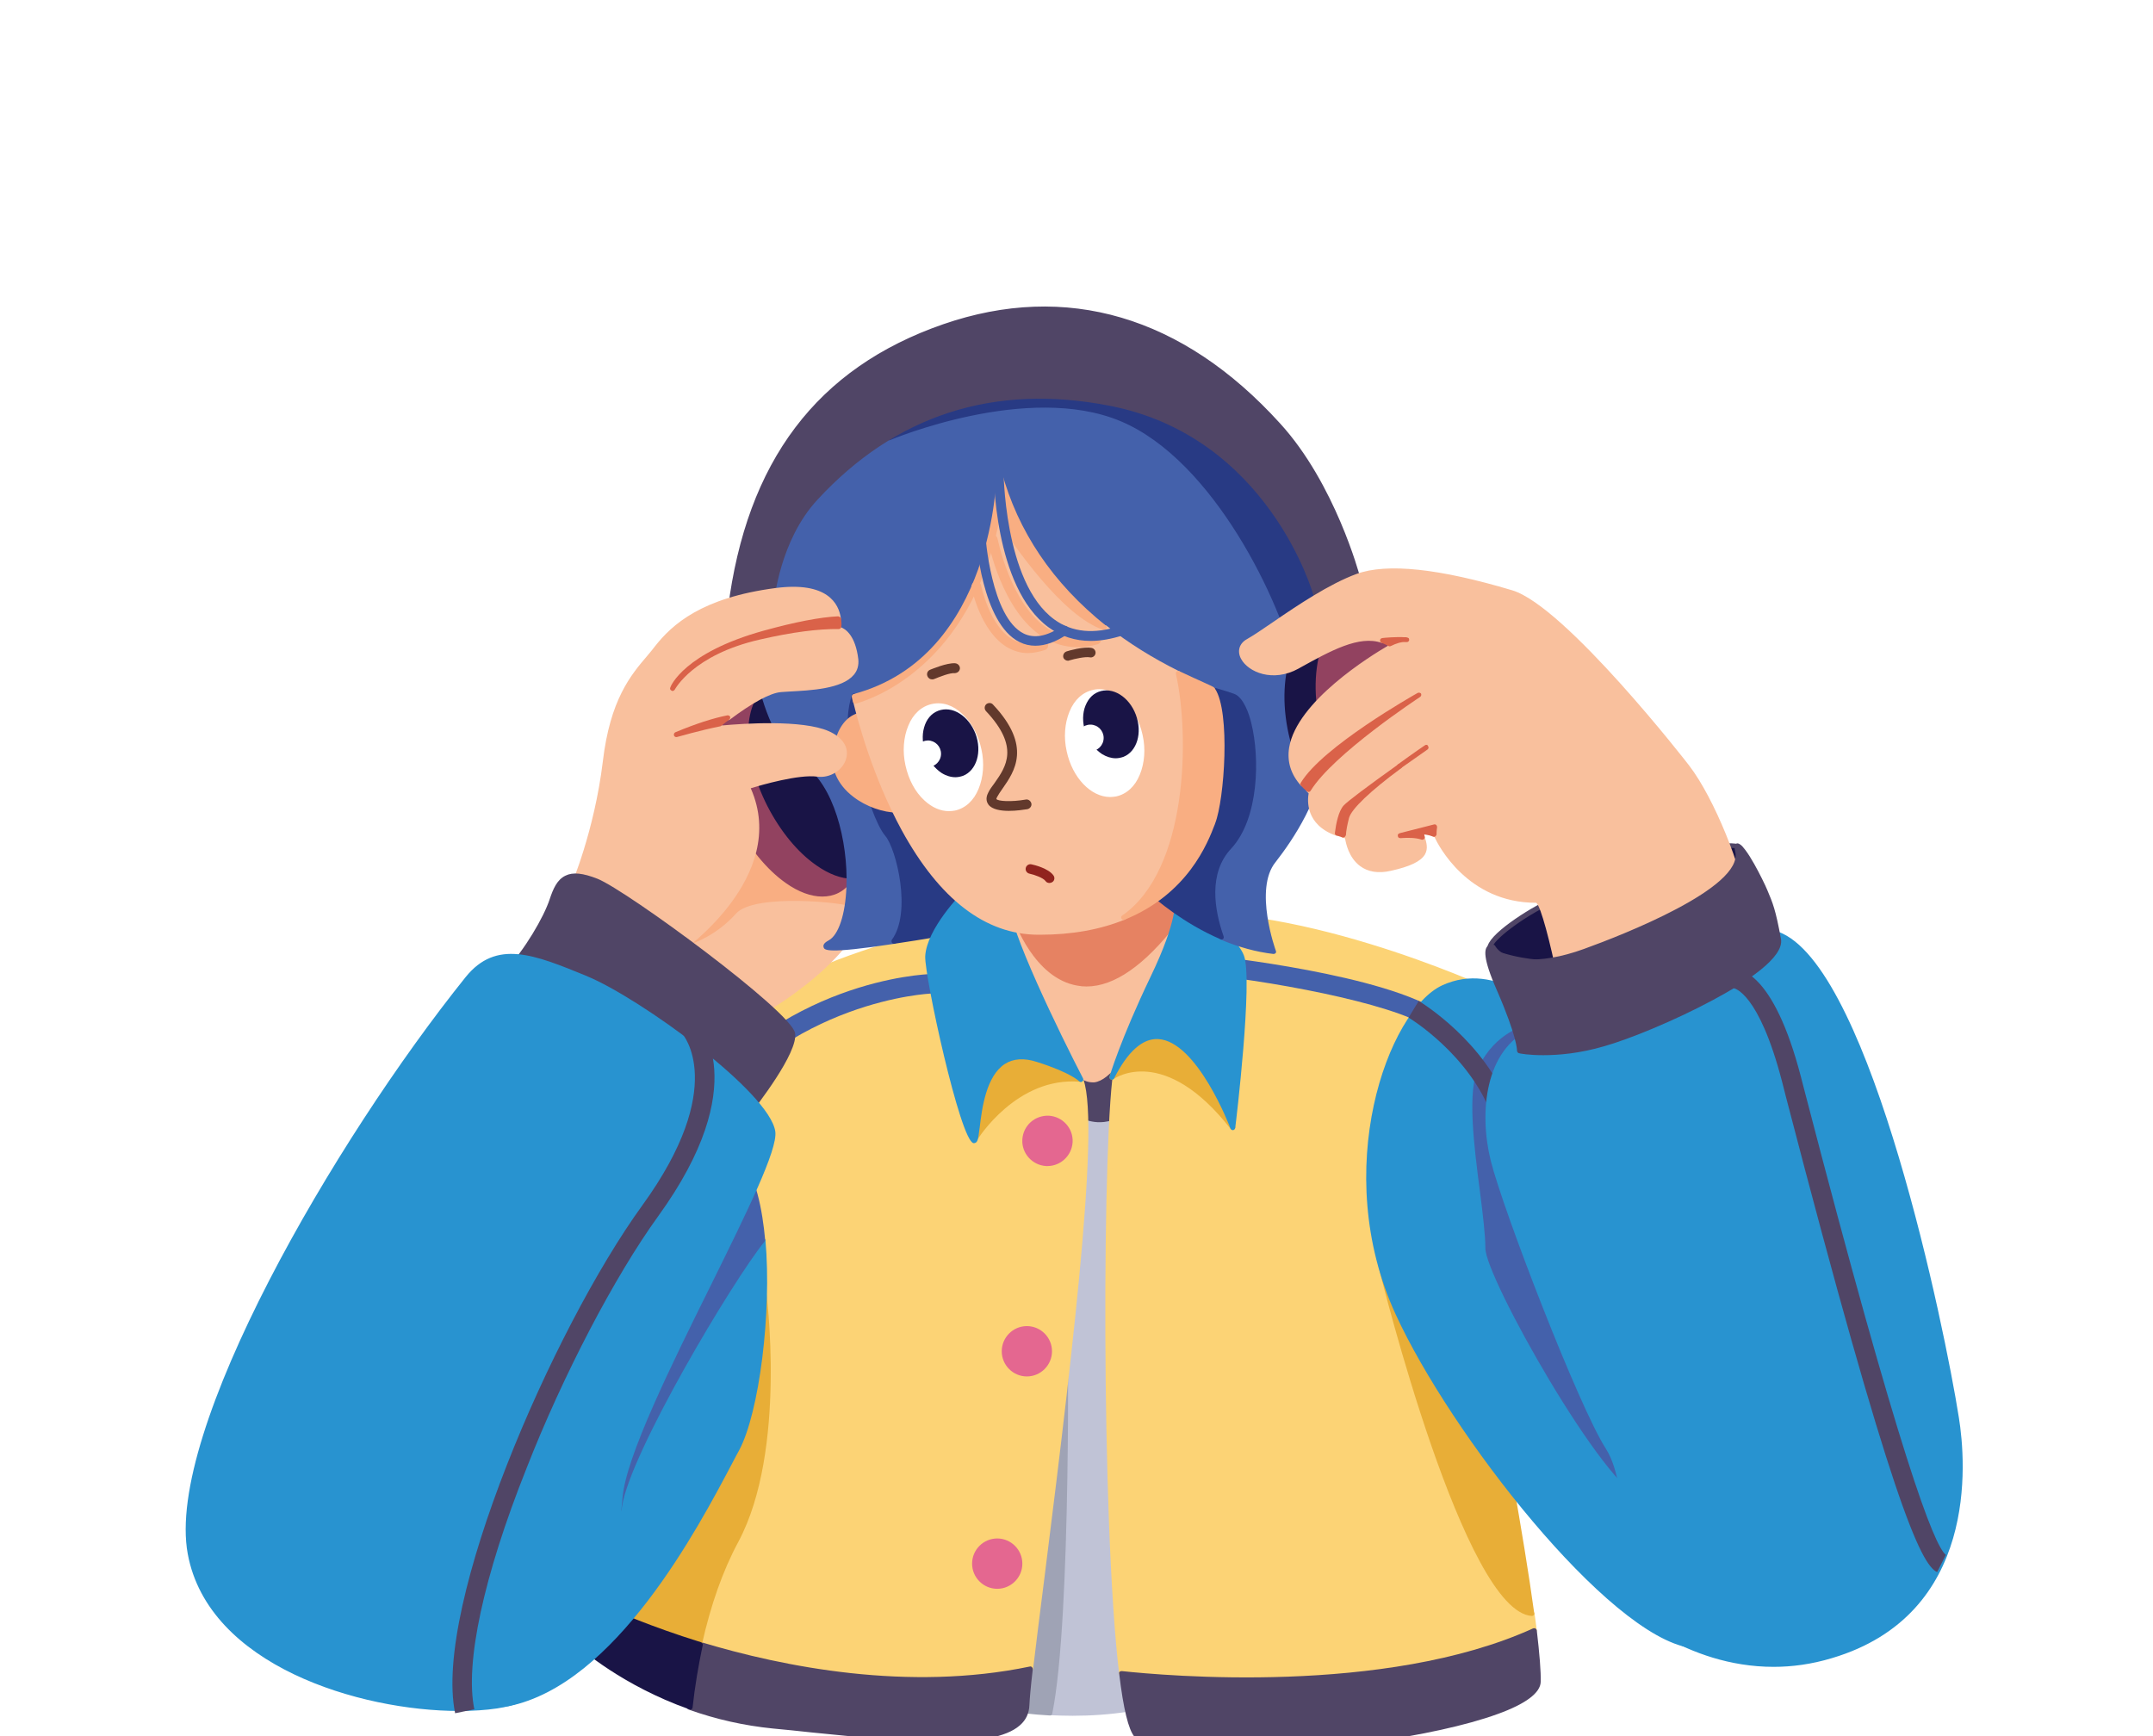 <svg width="372" height="300" viewBox="0 0 372 300" fill="none" xmlns="http://www.w3.org/2000/svg">
<g filter="url(#filter0_dd_3_14089)">
<path d="M203.522 253.358C219.815 247.934 204.059 133.004 193.18 136.62C182.302 140.236 172.302 154.016 170.692 172.731C169.716 183.726 169.911 210.161 170.204 230L184.107 187C184.107 187 184.839 239.431 181.424 256.045C187.522 256.338 195.571 255.996 203.522 253.358Z" fill="#C0C3D6"/>
<path d="M181.083 256.241C181.18 256.338 181.278 256.387 181.375 256.387C182.692 256.436 184.009 256.485 185.327 256.485C191.912 256.485 198.059 255.556 203.62 253.7C217.133 249.204 209.669 174.784 200.303 146.442C197.766 138.722 195.376 135.35 193.034 136.132C181.131 140.09 171.765 155.042 170.253 172.585C169.277 183.579 169.472 209.819 169.765 229.903C169.765 230.098 169.912 230.293 170.107 230.293C170.351 230.342 170.497 230.196 170.546 230L183.619 189.443C183.717 200.193 183.863 241.532 180.936 255.801C180.985 256.045 180.985 256.143 181.083 256.241ZM184.497 186.951C184.497 186.755 184.351 186.56 184.156 186.56C183.961 186.511 183.766 186.658 183.717 186.853L170.594 227.459C170.302 207.767 170.204 183.237 171.131 172.78C172.643 155.58 181.766 140.92 193.327 137.06C195.034 136.523 197.327 140.041 199.571 146.833C204.108 160.613 208.303 186.071 209.669 208.793C211.279 234.642 208.937 251.159 203.425 253.015C196.986 255.165 189.766 256.045 181.961 255.654C185.18 238.649 184.497 187.488 184.497 186.951Z" fill="#C0C3D6"/>
<path d="M170.692 254.53C170.692 254.53 175.034 255.605 181.424 255.996C184.79 239.382 184.107 186.951 184.107 186.951L170.204 229.952C170.399 243.829 170.692 254.53 170.692 254.53Z" fill="#9FA3B5"/>
<path d="M184.156 186.56C183.961 186.511 183.766 186.658 183.717 186.853L169.814 229.854C169.814 229.903 169.814 229.952 169.814 230C170.009 243.731 170.302 254.482 170.302 254.579C170.302 254.775 170.448 254.921 170.595 254.97C170.643 254.97 175.034 256.094 181.424 256.436C181.619 256.436 181.814 256.289 181.814 256.094C185.18 239.627 184.497 187.488 184.497 186.951C184.497 186.755 184.351 186.56 184.156 186.56ZM181.083 255.557C175.961 255.263 172.156 254.481 171.082 254.237C171.034 252.331 170.79 242.412 170.595 230.049L183.668 189.541C183.766 200.242 183.912 240.995 181.083 255.557Z" fill="#9FA3B5"/>
<path d="M186.693 135.448C179.863 141.018 181.327 147.713 181.327 147.713C181.327 147.713 187.961 158.365 195.766 150.791C203.62 143.168 193.522 129.877 186.693 135.448Z" fill="#504566"/>
<path d="M186.449 135.106C179.473 140.774 180.888 147.468 180.936 147.761C180.936 147.81 180.985 147.859 180.985 147.908C181.132 148.104 184.351 153.283 189.132 153.869C189.425 153.918 189.717 153.918 190.01 153.918C192.108 153.918 194.156 152.99 196.108 151.084C200.596 146.735 199.474 140.432 196.156 136.718C193.717 133.933 189.766 132.418 186.449 135.106ZM195.522 150.449C193.522 152.404 191.376 153.283 189.229 152.99C185.132 152.501 182.107 148.055 181.717 147.517C181.571 146.784 180.693 140.871 186.937 135.741C190.01 133.2 193.473 134.959 195.473 137.207C198.596 140.676 199.62 146.491 195.522 150.449Z" fill="#504566"/>
<path d="M193.815 249.204C201.717 250.084 239.523 253.406 265.134 241.777C265.037 240.848 264.89 239.822 264.744 238.796C253.28 238.21 238.645 178.79 238.645 178.79C243.524 176.347 252.207 188.368 258.988 202.294L257.085 131.001C257.085 131.001 222.206 114.827 198.547 118.54C174.887 122.254 166.936 119.811 166.936 119.811C166.936 119.811 130.398 126.212 118.495 143.803C110.885 155.042 106.202 196.968 103.129 220.96C114.349 203.809 132.057 182.993 132.057 182.993C132.057 182.993 135.813 210.406 127.325 226.287C124.252 232.053 122.251 238.356 120.983 244.122C134.935 248.373 156.789 252.82 178.107 248.276C180.79 224.918 191.376 150.449 186.254 145.66C180.448 140.236 174.546 126.994 185.375 127.532C196.205 128.069 192.985 144.146 192.985 144.146C190.985 153.332 190.498 222.035 193.815 249.204Z" fill="#FCD375"/>
<path d="M193.375 249.253C193.375 249.448 193.571 249.595 193.766 249.644C196.79 249.986 204.986 250.768 215.376 250.768C230.401 250.768 250.06 249.155 265.28 242.216C265.427 242.119 265.524 241.972 265.524 241.777C265.427 240.848 265.28 239.822 265.134 238.796C265.085 238.6 264.939 238.454 264.744 238.454C261.622 238.307 256.109 232.981 247.767 208.549C243.182 195.062 239.718 181.478 239.133 179.181C239.767 178.986 240.45 178.986 241.231 179.279C245.67 180.794 252.304 189.736 258.597 202.636C258.695 202.832 258.89 202.929 259.085 202.881C259.28 202.832 259.426 202.636 259.426 202.441L257.524 131.148C257.524 131.001 257.426 130.854 257.28 130.757C256.938 130.61 222.011 114.583 198.498 118.247C175.277 121.912 167.131 119.567 167.082 119.567C167.033 119.567 166.936 119.518 166.887 119.567C166.497 119.616 130.008 126.163 118.154 143.706C111.129 154.065 106.543 190.469 103.519 214.559C103.226 216.807 102.982 218.957 102.69 221.009C102.641 221.205 102.787 221.4 102.982 221.449C103.177 221.498 103.373 221.449 103.47 221.302C113.373 206.154 128.495 187.977 131.764 184.117C132.3 189.101 134.398 212.311 126.934 226.189C124.203 231.271 122.056 237.281 120.544 244.122C120.495 244.318 120.641 244.562 120.837 244.611C135.325 249.009 157.033 253.309 178.155 248.764C178.351 248.715 178.448 248.569 178.497 248.422C178.985 244.366 179.668 238.796 180.497 232.346C185.765 190.469 190.595 149.227 186.546 145.416C182.302 141.458 178.546 134.031 180.107 130.317C180.79 128.655 182.546 127.874 185.326 127.971C187.668 128.069 189.473 128.949 190.741 130.561C194.302 135.106 192.546 143.999 192.546 144.097C190.449 153.821 190.205 222.964 193.375 249.253ZM191.327 130.024C189.912 128.216 187.863 127.19 185.278 127.092C181.375 126.896 179.814 128.558 179.229 129.926C177.375 134.275 181.863 142.191 185.863 145.954C189.961 149.765 183.18 203.369 179.57 232.15C178.79 238.454 178.107 243.927 177.619 247.934C156.935 252.283 135.715 248.129 121.373 243.829C122.885 237.232 124.983 231.369 127.568 226.482C136.057 210.65 132.398 183.188 132.349 182.944C132.349 182.797 132.203 182.651 132.056 182.602C131.91 182.553 131.715 182.602 131.617 182.748C131.422 182.944 114.739 202.539 103.617 219.25C103.812 217.735 104.007 216.221 104.202 214.608C107.226 190.616 111.763 154.309 118.69 144.097C130.056 127.287 164.692 120.691 166.789 120.3C167.814 120.593 176.155 122.499 198.498 118.98C220.742 115.511 253.475 129.926 256.548 131.294L258.402 200.437C253.475 190.616 246.645 180.159 241.426 178.399C240.304 178.009 239.279 178.057 238.401 178.497C238.206 178.595 238.157 178.79 238.157 178.986C238.206 179.132 241.865 194.036 246.938 208.793C253.573 228.29 259.426 238.552 264.305 239.285C264.402 240.066 264.5 240.848 264.597 241.63C239.377 252.918 202.205 249.79 194.156 248.911C190.839 220.814 191.522 152.941 193.278 144.341C193.375 143.852 195.083 134.861 191.327 130.024Z" fill="#FCD375"/>
<path d="M119.129 254.97C123.373 256.485 128.203 257.707 133.569 258.195C153.667 260.101 177.18 263.57 177.424 254.53C177.473 253.504 177.668 251.305 178.009 248.276C156.74 252.82 134.837 248.325 120.886 244.122C120.007 248.178 119.471 251.94 119.129 254.97Z" fill="#504566"/>
<path d="M121.032 243.731C120.934 243.682 120.788 243.731 120.69 243.78C120.593 243.829 120.495 243.927 120.495 244.073C119.715 247.592 119.129 251.256 118.69 254.97C118.69 255.165 118.788 255.361 118.983 255.41C123.764 257.12 128.642 258.195 133.52 258.684C135.715 258.879 137.959 259.123 140.252 259.368C148.106 260.15 156.106 260.98 162.692 260.98C168.887 260.98 173.814 260.247 176.204 258.146C177.278 257.218 177.814 256.045 177.863 254.628C177.912 253.651 178.058 251.696 178.448 248.422C178.448 248.276 178.4 248.178 178.302 248.08C178.205 247.982 178.058 247.934 177.912 247.982C156.984 252.331 135.423 248.08 121.032 243.731ZM176.985 254.53C176.936 255.703 176.497 256.631 175.619 257.413C170.936 261.518 155.375 259.954 140.301 258.439C138.057 258.195 135.813 258 133.569 257.755C128.886 257.316 124.203 256.289 119.569 254.677C119.959 251.256 120.495 247.885 121.227 244.66C135.569 248.96 156.789 253.113 177.522 248.813C177.18 251.794 177.034 253.602 176.985 254.53Z" fill="#504566"/>
<path d="M193.814 249.204C194.497 254.824 195.327 258.684 196.351 259.856C202.303 266.6 265.524 259.563 265.768 250.67C265.817 248.764 265.573 245.588 265.085 241.826C239.474 253.406 201.717 250.035 193.814 249.204Z" fill="#504566"/>
<path d="M265.28 241.386C265.183 241.337 265.036 241.337 264.89 241.386C239.279 253.016 201.181 249.546 193.815 248.764C193.668 248.764 193.571 248.813 193.473 248.862C193.376 248.96 193.327 249.058 193.376 249.204C194.107 255.361 194.985 258.879 196.01 260.101C197.766 262.104 204.059 262.935 212.205 262.935C226.986 262.935 247.865 260.15 258.744 256.192C263.622 254.433 266.158 252.527 266.207 250.621C266.256 248.862 266.012 245.832 265.524 241.679C265.475 241.581 265.427 241.484 265.28 241.386ZM265.329 250.621C265.28 252.136 262.841 253.846 258.402 255.41C240.743 261.762 200.888 264.45 196.595 259.514C196.01 258.83 195.083 256.534 194.205 249.644C202.693 250.523 239.475 253.553 264.695 242.363C265.183 246.223 265.378 248.96 265.329 250.621Z" fill="#504566"/>
<path d="M100.836 239.969C103.568 238.356 106.153 238.698 106.153 238.698C106.153 238.698 111.861 241.337 120.934 244.073C122.202 238.307 124.203 232.004 127.276 226.238C135.764 210.357 132.008 182.944 132.008 182.944C132.008 182.944 114.251 203.711 103.08 220.912C102.007 229.023 101.275 235.815 100.836 239.969Z" fill="#E8AE37"/>
<path d="M132.105 182.553C131.959 182.504 131.764 182.553 131.666 182.699C131.471 182.895 113.763 203.711 102.69 220.716C102.641 220.765 102.641 220.814 102.641 220.911C101.617 228.974 100.885 235.717 100.446 239.969C100.446 240.115 100.495 240.262 100.641 240.36C100.787 240.457 100.934 240.457 101.08 240.36C103.421 238.991 105.665 239.138 106.056 239.138C106.739 239.431 112.349 241.972 120.788 244.513C120.837 244.513 120.885 244.513 120.885 244.513C120.983 244.513 121.032 244.513 121.081 244.464C121.178 244.415 121.276 244.318 121.276 244.171C122.788 237.379 124.886 231.417 127.569 226.433C136.057 210.601 132.398 183.139 132.349 182.895C132.398 182.748 132.252 182.602 132.105 182.553ZM126.886 226.091C124.251 231.026 122.105 236.939 120.593 243.585C111.91 240.946 106.397 238.356 106.3 238.356C106.251 238.356 106.202 238.307 106.202 238.307C106.153 238.307 105.909 238.258 105.519 238.258C104.641 238.258 103.08 238.405 101.324 239.236C101.763 234.984 102.495 228.632 103.421 221.058C113.324 205.91 128.398 187.781 131.666 183.97C132.252 188.954 134.349 212.165 126.886 226.091Z" fill="#E8AE37"/>
<path d="M100.836 239.969C100.543 242.803 100.397 244.415 100.397 244.415C100.397 244.415 107.47 250.817 119.129 254.97C119.471 251.941 120.007 248.178 120.934 244.122C111.91 241.386 106.153 238.747 106.153 238.747C106.153 238.747 103.568 238.356 100.836 239.969Z" fill="#191446"/>
<path d="M106.349 238.356C106.3 238.356 106.251 238.307 106.251 238.307C106.153 238.307 103.47 237.965 100.69 239.627C100.592 239.675 100.495 239.822 100.495 239.969C100.202 242.803 100.056 244.415 100.056 244.415C100.056 244.562 100.104 244.66 100.202 244.757C100.251 244.806 107.471 251.256 119.081 255.361C119.129 255.361 119.178 255.41 119.227 255.41C119.325 255.41 119.373 255.41 119.471 255.361C119.568 255.312 119.666 255.166 119.666 255.068C120.056 251.403 120.69 247.738 121.422 244.269C121.471 244.073 121.325 243.829 121.13 243.78C112.154 240.995 106.397 238.356 106.349 238.356ZM118.788 254.384C108.544 250.67 101.909 245.197 100.836 244.269C100.885 243.78 101.031 242.363 101.226 240.262C103.519 238.991 105.666 239.138 106.056 239.138C106.69 239.431 112.154 241.874 120.447 244.415C119.715 247.64 119.178 251.012 118.788 254.384Z" fill="#191446"/>
<path d="M238.597 178.839C238.597 178.839 253.231 238.209 264.695 238.845C262.793 224.772 258.988 204.933 258.988 204.933L258.939 202.343C252.207 188.417 243.475 176.396 238.597 178.839Z" fill="#E8AE37"/>
<path d="M259.329 202.148C254.353 191.886 247.036 180.256 241.475 178.351C240.353 177.96 239.329 178.009 238.45 178.448C238.255 178.546 238.207 178.742 238.207 178.937C238.792 181.38 253.036 238.6 264.695 239.236C264.793 239.236 264.939 239.187 264.988 239.089C265.085 238.991 265.134 238.894 265.085 238.747C263.183 224.821 259.427 204.982 259.378 204.884L259.329 202.294C259.378 202.245 259.378 202.196 259.329 202.148ZM264.207 238.307C253.719 236.108 240.304 183.872 239.085 179.084C239.719 178.888 240.402 178.888 241.182 179.181C245.621 180.696 252.256 189.589 258.5 202.441L258.597 204.982C258.646 205.177 262.305 224.43 264.207 238.307Z" fill="#E8AE37"/>
<path d="M211.327 125.382C210.401 125.284 209.571 125.919 209.474 126.847C209.376 127.776 210.01 128.607 210.937 128.704C225.377 130.463 246.597 134.861 248.548 139.259C248.841 139.894 249.426 140.236 250.06 140.236C250.304 140.236 250.499 140.188 250.743 140.09C251.573 139.699 251.963 138.722 251.573 137.842C248.158 130.17 217.474 126.115 211.327 125.382Z" fill="#4461AB"/>
<path d="M160.789 128.313C159.716 128.362 134.642 129.388 117.812 152.501C117.276 153.234 117.422 154.309 118.203 154.847C118.495 155.042 118.837 155.189 119.178 155.189C119.715 155.189 120.203 154.945 120.544 154.505C136.398 132.76 160.692 131.685 160.936 131.685C161.863 131.636 162.594 130.903 162.546 129.926C162.497 128.998 161.765 128.313 160.887 128.313C160.789 128.313 160.789 128.313 160.789 128.313Z" fill="#4461AB"/>
<path d="M114.593 92.3C112.007 98.262 115.812 125.577 115.812 125.577L130.788 135.301C130.788 135.301 149.716 125.039 150.252 113.263C150.789 101.487 134.984 77.25 134.984 77.25C134.984 77.25 117.178 86.339 114.593 92.3Z" fill="#F9C09D"/>
<path d="M134.837 76.908C134.106 77.299 116.837 86.094 114.251 92.154C111.666 98.164 115.276 124.551 115.422 125.675C115.422 125.772 115.52 125.919 115.617 125.968L130.593 135.692C130.642 135.741 130.74 135.741 130.837 135.741C130.886 135.741 130.984 135.741 131.032 135.692C131.813 135.252 150.155 125.137 150.692 113.263C151.228 101.487 136.008 78.032 135.374 77.006C135.228 76.859 134.984 76.81 134.837 76.908ZM149.862 113.263C149.374 124.013 132.935 133.64 130.837 134.861L116.203 125.382C115.861 122.938 112.593 98.017 114.983 92.496C117.276 87.169 132.398 79.156 134.837 77.836C136.691 80.719 150.35 102.464 149.862 113.263Z" fill="#F9C09D"/>
<path d="M128.252 102.317C120.154 106.227 119.374 122.694 119.374 122.694C119.374 122.694 123.52 121.375 126.935 117.612C130.301 113.801 146.35 115.56 147.667 116.39C148.935 117.221 136.35 98.408 128.252 102.317Z" fill="#F9AE82"/>
<path d="M128.057 101.927C119.813 105.934 118.935 121.961 118.935 122.645C118.935 122.792 118.983 122.89 119.081 122.987C119.178 123.036 119.227 123.085 119.325 123.085C119.374 123.085 119.422 123.085 119.471 123.085C119.666 123.036 123.764 121.717 127.179 117.857C130.398 114.289 146.253 116 147.374 116.733C147.521 116.83 147.862 116.83 148.009 116.684C148.204 116.488 148.448 116.195 146.057 112.921C144.252 110.527 134.935 98.604 128.057 101.927ZM146.935 115.706C143.13 114.778 129.764 113.752 126.593 117.319C124.057 120.153 121.081 121.57 119.813 122.059C120.057 119.029 121.52 106.031 128.447 102.66C129.13 102.318 129.862 102.171 130.691 102.171C131.764 102.171 132.935 102.464 134.203 103.051C139.764 105.738 145.472 113.263 146.935 115.706Z" fill="#F9AE82"/>
<path d="M127.861 80.915C122.983 83.407 122.788 92.789 127.422 101.878C132.057 110.967 139.764 116.342 144.642 113.85C149.521 111.357 149.716 101.975 145.082 92.887C140.447 83.798 132.74 78.423 127.861 80.915Z" fill="#924260"/>
<path d="M127.715 80.524C122.642 83.114 122.398 92.789 127.13 102.073C129.422 106.52 132.496 110.282 135.764 112.579C137.959 114.143 140.154 114.925 142.057 114.925C143.081 114.925 144.008 114.729 144.886 114.289C147.374 113.019 148.789 110.038 148.886 105.933C148.984 101.926 147.764 97.236 145.472 92.789C140.74 83.407 132.74 77.934 127.715 80.524ZM148.008 105.836C147.911 109.647 146.691 112.335 144.447 113.459C142.252 114.582 139.325 113.996 136.203 111.846C133.032 109.598 130.057 106.031 127.813 101.682C123.276 92.789 123.422 83.651 128.056 81.257C128.788 80.866 129.617 80.671 130.496 80.671C135.032 80.671 140.886 85.606 144.691 93.033C146.935 97.431 148.106 101.975 148.008 105.836Z" fill="#924260"/>
<path d="M133.374 78.569C128.593 81.013 128.447 90.199 132.983 99.092C137.52 107.986 145.033 113.263 149.813 110.82C154.594 108.377 154.74 99.19 150.203 90.297C145.667 81.355 138.106 76.126 133.374 78.569Z" fill="#191446"/>
<path d="M133.179 78.179C128.203 80.72 127.959 90.199 132.593 99.288C134.837 103.637 137.813 107.302 141.081 109.55C143.228 111.064 145.374 111.846 147.228 111.846C148.203 111.846 149.13 111.651 150.008 111.211C154.984 108.67 155.228 99.19 150.594 90.102C145.959 80.964 138.106 75.638 133.179 78.179ZM149.618 110.429C147.472 111.553 144.594 110.967 141.569 108.865C138.447 106.715 135.52 103.148 133.374 98.897C128.935 90.199 129.032 81.257 133.618 78.912C134.349 78.521 135.179 78.374 136.008 78.374C140.447 78.374 146.155 83.212 149.862 90.444C154.252 99.141 154.155 108.133 149.618 110.429Z" fill="#191446"/>
<path d="M172.156 139.503C167.96 143.657 168.497 156.801 168.497 156.801C168.497 156.801 175.326 145.514 186.693 146.54C186.693 146.589 176.302 135.35 172.156 139.503Z" fill="#E8AE37"/>
<path d="M174.595 138.135C173.473 138.135 172.546 138.477 171.863 139.161C167.619 143.412 168.058 156.264 168.107 156.801C168.107 156.997 168.253 157.143 168.4 157.192C168.448 157.192 168.448 157.192 168.497 157.192C168.643 157.192 168.79 157.095 168.839 156.997C168.887 156.899 175.668 145.954 186.644 146.931C186.839 146.931 186.985 146.833 187.083 146.686C187.181 146.54 187.132 146.344 187.034 146.198C186.693 145.954 179.522 138.233 174.595 138.135ZM185.229 146.1C176.741 146.1 170.887 152.843 168.887 155.531C168.887 152.159 169.18 143.022 172.4 139.845C172.936 139.308 173.619 139.064 174.448 139.064C174.497 139.064 174.497 139.064 174.546 139.064C178.254 139.161 183.668 144.194 185.62 146.149C185.522 146.1 185.376 146.1 185.229 146.1Z" fill="#E8AE37"/>
<path d="M192.107 146.149C192.107 146.149 201.083 139.65 212.986 154.847C212.986 154.847 208.303 136.425 203.522 136.62C198.791 136.767 193.717 139.65 192.107 146.149Z" fill="#E8AE37"/>
<path d="M203.62 136.181C203.571 136.181 203.571 136.181 203.522 136.181C198.986 136.376 193.473 139.015 191.717 146.051C191.668 146.247 191.766 146.393 191.863 146.491C192.01 146.589 192.205 146.589 192.351 146.491C192.693 146.247 201.181 140.432 212.645 155.091C212.742 155.189 212.84 155.238 212.986 155.238C213.035 155.238 213.132 155.238 213.181 155.189C213.376 155.091 213.474 154.896 213.425 154.7C212.937 152.794 208.547 136.181 203.62 136.181ZM197.229 144.39C195.229 144.39 193.668 144.878 192.79 145.318C194.693 139.454 199.522 137.158 203.571 137.011H203.62C206.84 137.011 210.449 147.273 212.108 153.039C206.108 146.051 200.888 144.39 197.229 144.39Z" fill="#E8AE37"/>
<path d="M175.522 118.54C174.009 118.883 173.131 119.127 173.131 119.127C173.131 119.127 182.156 147.371 189.083 146.589C193.961 146.051 201.474 128.949 203.084 119.322C184.059 143.803 175.522 118.54 175.522 118.54Z" fill="#F9C09D"/>
<path d="M202.693 119.029C196.693 126.799 191.181 130.268 186.303 129.486C179.327 128.314 175.912 118.541 175.912 118.443C175.863 118.247 175.619 118.101 175.424 118.15L173.034 118.736C172.936 118.785 172.839 118.834 172.741 118.931C172.692 119.029 172.692 119.176 172.692 119.274C173.083 120.446 181.668 147.029 188.742 147.029C188.839 147.029 188.937 147.029 189.083 147.029C194.498 146.393 201.962 128.362 203.474 119.42C203.523 119.225 203.425 119.029 203.23 118.98C203.035 118.785 202.84 118.834 202.693 119.029ZM188.986 146.149C188.888 146.149 188.839 146.149 188.742 146.149C183.473 146.149 176.205 127.336 173.619 119.42L175.229 119.029C175.912 120.886 179.376 129.144 186.156 130.268C191.083 131.099 196.498 127.922 202.303 120.837C200.108 131.099 193.083 145.66 188.986 146.149Z" fill="#F9C09D"/>
<path d="M201.327 112.872C195.864 113.85 181.278 117.172 175.521 118.541C175.521 118.541 184.058 143.803 203.035 119.274C203.718 115.218 203.376 112.53 201.327 112.872Z" fill="#E68262"/>
<path d="M201.278 112.481C196.059 113.41 182.839 116.439 175.424 118.15C175.326 118.198 175.229 118.247 175.131 118.345C175.083 118.443 175.083 118.589 175.083 118.687C175.229 119.127 178.644 129.046 186.156 130.317C186.644 130.415 187.18 130.464 187.717 130.464C192.547 130.464 197.766 126.799 203.376 119.567C203.425 119.518 203.425 119.469 203.474 119.371C204.059 116.048 203.864 113.85 202.937 112.97C202.644 112.628 202.108 112.286 201.278 112.481ZM202.303 113.507C202.693 113.898 203.279 115.169 202.644 119.078C196.693 126.75 191.181 130.219 186.302 129.437C180.205 128.411 176.839 120.739 176.058 118.834C182.302 117.368 196.156 114.192 201.376 113.263C201.815 113.214 202.108 113.312 202.303 113.507Z" fill="#E68262"/>
<path d="M192.107 146.149C202.205 126.31 212.986 154.847 212.986 154.847C212.986 154.847 216.059 129.388 214.498 125.284C212.986 121.179 203.327 115.511 203.327 115.511C203.327 115.511 204.303 118.345 199.083 129.144C193.864 139.943 192.107 146.149 192.107 146.149Z" fill="#2893D0"/>
<path d="M191.717 146.051C191.668 146.247 191.766 146.491 191.961 146.54C192.156 146.638 192.4 146.54 192.498 146.345C194.839 141.702 197.425 139.406 200.108 139.552C206.839 139.894 212.547 154.798 212.596 154.994C212.645 155.14 212.84 155.287 212.986 155.287H213.035C213.23 155.287 213.376 155.091 213.425 154.896C213.571 153.87 216.498 129.291 214.937 125.137C213.376 120.935 204.01 115.364 203.571 115.12C203.425 115.022 203.23 115.071 203.083 115.169C202.937 115.267 202.888 115.462 202.937 115.609C202.937 115.658 203.717 118.589 198.742 128.9C193.62 139.601 191.717 145.954 191.717 146.051ZM203.864 116.293C206.108 117.661 212.937 122.157 214.157 125.431C215.425 128.802 213.425 147.517 212.791 153.137C211.084 149.179 206.157 139.015 200.205 138.722C200.108 138.722 200.01 138.722 199.912 138.722C197.766 138.722 195.717 140.041 193.815 142.582C194.888 139.699 196.742 135.155 199.522 129.291C203.23 121.57 203.815 117.808 203.864 116.293Z" fill="#2893D0"/>
<path d="M228.645 89.32C229.182 81.941 237.816 40.406 202.01 29.949C166.204 19.492 133.862 32.783 129.422 63.373C129.422 63.373 130.008 85.85 138.984 91.665C147.96 97.48 148.691 119.958 143.374 122.841C140.35 124.502 147.667 123.671 154.448 122.645C158.106 117.808 155.326 106.52 153.326 104.174C151.179 101.585 149.13 93.326 147.569 88.88C146.008 84.433 147.52 80.28 147.52 80.28C147.52 80.28 165.863 103.832 172.058 115.902C173.424 114.876 174.351 114.192 174.351 114.192H195.717C196.986 106.618 204.352 77.934 204.352 77.934C204.352 77.934 209.23 78.96 212.986 80.28C216.742 81.599 218.791 99.337 212.303 106.276C208.059 110.869 209.425 117.71 210.888 121.912C213.62 123.085 216.645 124.013 219.913 124.355C219.913 124.355 215.962 113.507 219.913 108.621C223.962 103.783 228.108 96.747 228.645 89.32Z" fill="#4461AB"/>
<path d="M229.084 89.368C229.133 88.733 229.231 87.805 229.377 86.632C230.792 74.904 235.133 39.185 202.108 29.558C181.424 23.548 161.521 25.258 147.472 34.298C137.179 40.895 130.788 50.961 128.983 63.421C129.032 64.35 129.666 86.192 138.74 92.056C144.057 95.525 146.545 105.347 146.252 113.263C146.057 118.052 144.886 121.57 143.179 122.499C142.837 122.694 142.106 123.085 142.301 123.671C142.447 124.16 142.691 124.893 154.545 123.085C154.643 123.085 154.74 122.987 154.838 122.938C158.692 117.807 155.716 106.324 153.716 103.93C152.204 102.122 150.643 97.089 149.423 93.033C148.935 91.47 148.496 90.004 148.057 88.782C146.984 85.606 147.472 82.576 147.813 81.208C150.789 85.068 166.253 105.347 171.814 116.146C171.863 116.244 171.96 116.342 172.107 116.342C172.204 116.39 172.351 116.342 172.448 116.293C173.57 115.511 174.351 114.876 174.643 114.631H195.864C196.059 114.631 196.254 114.485 196.303 114.289C197.473 107.302 203.961 81.941 204.839 78.472C206.059 78.765 209.962 79.644 213.035 80.719C213.962 81.013 214.889 82.723 215.474 85.215C216.889 90.883 216.791 101.096 212.157 106.031C207.913 110.624 208.986 117.27 210.645 122.108C210.693 122.205 210.791 122.303 210.888 122.352C214.011 123.671 217.084 124.502 220.011 124.844H220.059C220.206 124.844 220.303 124.795 220.401 124.697C220.499 124.6 220.499 124.453 220.45 124.306C220.401 124.209 216.596 113.605 220.401 108.963C223.328 105.201 228.45 97.773 229.084 89.368ZM219.425 123.867C216.84 123.525 214.108 122.792 211.376 121.619C209.815 117.075 208.84 110.82 212.742 106.569C217.572 101.389 217.718 90.785 216.254 84.971C215.864 83.309 214.889 80.475 213.279 79.889C209.523 78.569 204.644 77.543 204.596 77.543C204.352 77.494 204.157 77.641 204.108 77.836C204.059 78.129 196.937 105.787 195.522 113.801H174.546C174.448 113.801 174.351 113.849 174.302 113.898C174.302 113.898 173.57 114.485 172.399 115.315C166.058 103.197 148.252 80.28 148.057 80.035C147.96 79.938 147.813 79.84 147.667 79.889C147.521 79.889 147.374 80.035 147.325 80.182C147.277 80.377 145.764 84.531 147.325 89.075C147.716 90.248 148.204 91.714 148.643 93.278C149.96 97.626 151.472 102.562 153.131 104.516C154.935 106.666 157.716 117.514 154.301 122.352C146.74 123.476 144.252 123.525 143.423 123.427C143.472 123.378 143.569 123.329 143.618 123.28C145.618 122.205 146.935 118.443 147.13 113.312C147.423 105.396 145.081 95.135 139.228 91.372C130.544 85.752 129.861 63.666 129.861 63.519C131.618 51.352 137.911 41.53 147.96 35.031C161.814 26.138 181.473 24.428 201.913 30.389C234.206 39.82 229.962 75.002 228.596 86.534C228.45 87.707 228.352 88.635 228.304 89.271C227.718 97.431 222.694 104.712 219.767 108.328C216.157 112.726 218.596 121.424 219.425 123.867Z" fill="#4461AB"/>
<path d="M164.35 121.081C167.033 119.567 170.106 117.417 172.155 115.951C165.96 103.881 147.618 80.329 147.618 80.329C147.618 80.329 146.106 84.482 147.667 88.929C149.228 93.375 151.228 101.633 153.423 104.223C155.423 106.569 158.155 117.856 154.545 122.694C159.569 121.961 164.35 121.081 164.35 121.081Z" fill="#283A84"/>
<path d="M154.106 122.89C154.203 123.036 154.301 123.085 154.447 123.085H154.496C159.521 122.352 164.35 121.472 164.399 121.472C164.448 121.472 164.497 121.424 164.545 121.424C167.228 119.909 170.253 117.808 172.35 116.244C172.497 116.146 172.594 115.902 172.497 115.706C166.35 103.735 148.106 80.231 147.911 79.987C147.813 79.889 147.667 79.791 147.52 79.84C147.374 79.84 147.228 79.987 147.179 80.133C147.13 80.329 145.618 84.482 147.179 89.026C147.569 90.199 148.057 91.665 148.496 93.229C149.813 97.578 151.325 102.513 152.984 104.468C154.838 106.666 157.618 117.71 154.057 122.45C154.057 122.596 154.008 122.743 154.106 122.89ZM153.716 103.93C152.203 102.122 150.642 97.089 149.423 93.033C148.935 91.47 148.496 90.004 148.057 88.782C146.984 85.606 147.472 82.576 147.813 81.208C150.789 85.068 165.96 104.956 171.619 115.804C169.57 117.27 166.74 119.274 164.253 120.642C163.667 120.739 159.716 121.424 155.374 122.108C158.399 116.684 155.618 106.178 153.716 103.93Z" fill="#283A84"/>
<path d="M213.083 80.329C209.278 79.009 204.449 77.983 204.449 77.983C204.449 77.983 197.083 106.715 195.814 114.24H198.937C198.937 114.24 203.863 118.883 210.986 121.961C209.522 117.759 208.156 110.918 212.4 106.324C218.888 99.337 216.888 81.599 213.083 80.329Z" fill="#283A84"/>
<path d="M216.206 84.971C215.815 83.309 214.84 80.475 213.23 79.889C209.474 78.57 204.595 77.543 204.547 77.543C204.303 77.494 204.108 77.641 204.059 77.836C203.961 78.13 196.644 106.666 195.424 114.143C195.424 114.24 195.424 114.387 195.522 114.485C195.619 114.582 195.717 114.631 195.863 114.631H198.839C199.668 115.364 204.4 119.518 210.888 122.303C210.937 122.303 210.986 122.352 211.035 122.352C211.132 122.352 211.23 122.303 211.327 122.254C211.425 122.157 211.474 121.961 211.425 121.814C209.815 117.221 208.742 110.869 212.742 106.618C217.571 101.389 217.669 90.834 216.206 84.971ZM210.303 121.179C203.766 118.199 199.278 113.996 199.229 113.947C199.132 113.85 199.034 113.85 198.937 113.85H196.302C197.668 106.276 203.864 81.892 204.742 78.521C205.961 78.814 209.864 79.693 212.937 80.768C213.864 81.061 214.791 82.772 215.376 85.264C216.791 90.932 216.693 101.145 212.059 106.08C208.108 110.331 208.839 116.488 210.303 121.179Z" fill="#283A84"/>
<path d="M144.35 89.319C142.74 97.236 153.521 101.242 156.789 99.581C160.009 97.968 151.374 83.7 151.374 83.7C151.374 83.7 146.008 81.403 144.35 89.319Z" fill="#F9AE82"/>
<path d="M151.57 83.358C151.472 83.309 149.472 82.478 147.423 83.554C145.716 84.433 144.545 86.388 143.96 89.271C143.325 92.447 144.545 95.476 147.423 97.675C149.618 99.386 152.643 100.412 154.936 100.412C155.716 100.412 156.448 100.265 156.984 100.021C157.423 99.825 157.667 99.434 157.814 98.946C158.838 95.33 152.009 84.042 151.716 83.554C151.716 83.456 151.618 83.407 151.57 83.358ZM157.033 98.701C156.936 98.995 156.838 99.141 156.594 99.239C154.936 100.07 150.887 99.288 147.911 96.991C146.057 95.574 144.008 93.082 144.74 89.417C145.277 86.779 146.301 85.068 147.765 84.287C148.399 83.945 149.033 83.847 149.618 83.847C150.301 83.847 150.887 83.993 151.082 84.091C153.082 87.365 157.814 96.014 157.033 98.701Z" fill="#F9AE82"/>
<path d="M153.569 35.618C153.569 35.618 177.375 25.454 193.766 32.344C210.157 39.185 221.864 64.35 224.206 75.149C226.547 85.948 231.23 58.633 231.23 58.633C231.23 58.633 196.4 1.217 153.569 35.618Z" fill="#283A84"/>
<path d="M188.302 24.818C176.351 22.717 164.594 26.235 153.326 35.324C153.179 35.471 153.13 35.666 153.228 35.862C153.326 36.057 153.569 36.106 153.765 36.057C154.009 35.959 177.57 26.04 193.62 32.783C209.718 39.527 221.425 64.203 223.816 75.295C224.255 77.25 224.791 78.13 225.523 78.13C228.108 78.081 230.84 63.275 231.621 58.779C231.621 58.681 231.621 58.584 231.572 58.486C231.377 58.095 213.669 29.314 188.302 24.818ZM225.474 77.201C225.474 77.201 225.035 77.152 224.547 75.002C222.108 63.764 210.254 38.745 193.863 31.904C189.717 30.145 185.083 29.509 180.448 29.509C170.497 29.509 160.643 32.539 156.057 34.152C166.448 26.529 177.229 23.646 188.107 25.6C212.205 29.852 229.377 56.58 230.743 58.681C228.791 70.116 226.499 77.201 225.474 77.201Z" fill="#283A84"/>
<path d="M163.082 16.414C134.447 26.333 128.154 49.446 126.154 65.327C124.154 81.208 133.374 63.861 133.374 63.861C133.374 63.861 134.252 53.209 140.935 45.977C147.618 38.745 163.619 24.134 191.717 29.558C219.816 34.982 227.377 62.64 227.377 62.64L234.548 59.512C234.548 59.512 230.45 43.827 220.889 33.37C211.328 22.913 191.766 6.494 163.082 16.414Z" fill="#504566"/>
<path d="M162.985 16.023C141.13 23.597 128.984 39.722 125.764 65.278C125.179 69.823 125.471 72.022 126.642 72.412C126.74 72.461 126.837 72.461 126.935 72.461C129.13 72.461 132.642 66.109 133.715 64.106C133.764 64.057 133.764 64.008 133.764 63.959C133.764 63.861 134.74 53.355 141.228 46.368C154.74 31.708 171.717 26.235 191.62 30.096C219.133 35.373 226.889 62.591 226.938 62.884C226.987 62.982 227.035 63.079 227.182 63.128C227.279 63.177 227.426 63.177 227.523 63.128L234.694 60.001C234.889 59.903 234.987 59.708 234.938 59.512C234.889 59.366 230.694 43.582 221.182 33.174C204.352 14.606 184.205 8.693 162.985 16.023ZM227.67 62.102C226.499 58.437 217.864 34.2 191.815 29.167C171.57 25.258 154.35 30.829 140.642 45.732C134.301 52.622 133.081 62.688 132.984 63.764C130.837 67.819 127.91 71.924 126.935 71.582C126.74 71.533 125.91 70.947 126.642 65.376C129.764 40.162 141.764 24.281 163.277 16.805C169.375 14.704 175.131 13.775 180.449 13.775C198.205 13.775 211.718 23.89 220.645 33.663C229.231 43.094 233.426 56.922 234.109 59.317L227.67 62.102Z" fill="#504566"/>
<path d="M229.865 66.305C223.084 68.503 220.401 79.009 223.913 89.759C227.425 100.461 235.767 107.351 242.548 105.152C249.329 102.953 252.012 92.447 248.499 81.697C244.987 70.947 236.645 64.057 229.865 66.305Z" fill="#191446"/>
<path d="M240.645 68.796C237.036 65.816 233.133 64.741 229.718 65.865C226.304 66.989 223.767 70.116 222.596 74.709C221.474 79.205 221.767 84.58 223.474 89.857C225.182 95.135 228.108 99.63 231.67 102.611C234.353 104.81 237.182 105.982 239.816 105.982C240.743 105.982 241.719 105.836 242.597 105.543C249.573 103.246 252.402 92.496 248.792 81.599C247.133 76.273 244.255 71.777 240.645 68.796ZM242.402 104.712C239.28 105.738 235.67 104.761 232.255 101.927C228.791 99.093 225.962 94.695 224.303 89.564C222.645 84.433 222.303 79.254 223.425 74.904C224.499 70.605 226.84 67.722 229.962 66.695C230.791 66.451 231.621 66.305 232.499 66.305C234.987 66.305 237.621 67.379 240.109 69.481C243.572 72.315 246.402 76.713 248.06 81.843C251.475 92.3 248.938 102.562 242.402 104.712Z" fill="#191446"/>
<path d="M235.231 64.545C228.45 66.744 225.767 77.25 229.279 88C232.792 98.75 241.133 105.591 247.914 103.393C254.695 101.194 257.378 90.688 253.866 79.938C250.353 69.187 242.012 62.298 235.231 64.545Z" fill="#924260"/>
<path d="M246.011 67.037C242.402 64.057 238.499 62.982 235.084 64.106C228.108 66.402 225.279 77.152 228.889 88.049C230.596 93.326 233.523 97.822 237.084 100.803C239.767 103.002 242.597 104.174 245.231 104.174C246.207 104.174 247.133 104.028 248.011 103.735C251.426 102.611 253.963 99.483 255.134 94.89C256.256 90.395 255.963 85.02 254.256 79.742C252.499 74.514 249.621 70.018 246.011 67.037ZM254.304 94.744C253.231 99.044 250.89 101.927 247.768 102.953C244.645 103.979 241.036 103.002 237.621 100.168C234.157 97.333 231.328 92.936 229.669 87.805C226.255 77.348 228.791 67.037 235.328 64.887C236.157 64.643 236.987 64.496 237.865 64.496C240.353 64.496 242.987 65.572 245.475 67.673C248.938 70.507 251.768 74.905 253.426 80.035C255.085 85.166 255.426 90.395 254.304 94.744Z" fill="#924260"/>
<path d="M268.061 115.658C262.842 118.101 255.28 123.525 258.012 124.502C281.476 133.053 302.648 109.354 300.843 106.569C298.94 103.832 273.232 113.214 268.061 115.658Z" fill="#191446"/>
<path d="M267.866 115.267C264.012 117.075 256.89 121.619 256.988 123.867C256.988 124.16 257.134 124.649 257.817 124.893C261.232 126.163 264.793 126.75 268.403 126.75C273.281 126.75 278.257 125.626 283.184 123.378C290.501 120.055 296.209 114.925 299.087 111.26C300.16 109.892 301.819 107.448 301.087 106.373C298.892 103.002 271.183 113.752 267.866 115.267ZM298.453 110.771C291.818 119.225 275.037 130.317 258.11 124.16C257.817 124.062 257.817 123.916 257.817 123.867C257.768 122.547 263.281 118.394 268.208 116.097C273.866 113.459 293.574 106.52 299.087 106.52C299.818 106.52 300.257 106.618 300.453 106.911C300.648 107.106 300.257 108.426 298.453 110.771Z" fill="#504566"/>
<path d="M248.206 104.37C248.206 104.37 252.938 115.609 265.475 115.609C266.841 115.609 269.524 129.144 269.524 129.144L301.428 116.293C300.598 110.185 295.769 98.018 291.574 92.594C287.378 87.17 269.28 64.839 261.183 62.395C253.085 59.952 241.328 57.118 234.548 59.561C227.816 62.004 219.279 68.748 215.62 70.8C211.961 72.852 217.766 78.667 224.108 75.149C229.621 72.07 234.645 69.236 238.792 70.702C240.987 70.36 243.865 70.605 242.645 70.556C241.816 70.507 240.792 70.898 240.011 71.289C240.206 71.386 240.401 71.484 240.548 71.631C240.548 71.631 215.766 85.362 225.035 95.525C228.791 89.271 245.084 80.133 245.084 80.133C245.084 80.133 230.06 89.955 226.011 96.454C226.157 96.6 226.352 96.747 226.498 96.894C226.498 96.894 225.035 101.878 230.938 103.979C231.133 102.513 231.523 100.363 232.352 99.483C233.182 98.604 237.962 95.086 241.718 92.398C244.255 90.541 246.304 89.124 246.304 89.124C246.304 89.124 244.255 90.59 241.718 92.398C237.962 95.183 233.133 99.093 232.547 101.243C232.157 102.611 232.011 103.588 231.962 104.321C232.206 104.37 232.401 104.468 232.694 104.516C232.694 104.516 233.23 111.553 240.109 110.087C246.938 108.621 246.206 106.618 245.67 104.859C243.767 104.223 241.035 104.712 242.011 104.468C243.231 104.126 247.767 103.002 247.767 103.002C247.767 103.002 247.719 103.539 247.67 104.272C248.06 104.272 248.206 104.37 248.206 104.37Z" fill="#F9C09D"/>
<path d="M247.621 104.565C247.719 104.614 247.816 104.614 247.865 104.663C248.499 106.031 253.573 116 265.378 116C265.378 116 265.378 116 265.427 116C266.207 116.488 267.915 123.085 269.134 129.193C269.183 129.34 269.232 129.437 269.329 129.486C269.378 129.535 269.476 129.535 269.524 129.535C269.573 129.535 269.622 129.535 269.671 129.486L301.574 116.635C301.769 116.586 301.867 116.391 301.818 116.195C301.038 110.185 296.257 98.017 291.867 92.3C291.671 92.007 270.451 64.741 261.28 62.004C248.694 58.242 239.67 57.264 234.401 59.17C229.718 60.88 224.108 64.643 220.059 67.428C218.206 68.699 216.547 69.823 215.425 70.458C214.108 71.191 213.718 72.559 214.449 73.879C215.669 76.126 219.913 77.983 224.352 75.54L224.694 75.344C229.913 72.461 234.84 69.725 238.743 71.093C238.792 71.142 238.889 71.142 238.938 71.093C239.231 71.044 239.475 71.044 239.767 70.995C239.719 71.044 239.67 71.142 239.67 71.24C239.67 71.386 239.719 71.484 239.816 71.582C236.792 73.341 224.06 81.208 222.742 89.173C222.352 91.616 223.035 93.815 224.791 95.77C224.889 95.868 225.035 95.916 225.133 95.916C225.279 95.916 225.377 95.819 225.474 95.721C226.986 93.229 230.499 90.248 234.206 87.609C230.743 90.444 227.377 93.571 225.718 96.258C225.621 96.454 225.621 96.649 225.816 96.796L225.962 96.942C226.011 96.991 226.06 97.04 226.108 97.089C225.913 98.213 225.474 102.513 230.889 104.419C230.987 104.468 231.133 104.468 231.23 104.37C231.328 104.321 231.426 104.174 231.426 104.077C231.67 101.976 232.157 100.412 232.743 99.777C232.84 99.63 233.084 99.435 233.377 99.19C232.743 99.972 232.352 100.607 232.206 101.145C231.865 102.367 231.67 103.393 231.621 104.321C231.621 104.517 231.767 104.712 231.962 104.761L232.206 104.81C232.255 104.81 232.352 104.859 232.401 104.859C232.548 105.738 233.035 108.181 234.987 109.647C236.353 110.673 238.158 110.967 240.304 110.478C243.621 109.745 245.475 108.865 246.207 107.644C246.792 106.618 246.451 105.591 246.207 104.712C246.158 104.565 246.06 104.468 245.963 104.419C245.621 104.272 245.231 104.223 244.841 104.174C245.816 103.93 246.841 103.637 247.475 103.49C247.475 103.686 247.426 103.93 247.426 104.174C247.377 104.37 247.475 104.517 247.621 104.565ZM242.011 104.028C241.816 104.077 241.426 104.174 241.523 104.565C241.572 104.956 241.914 104.956 242.353 104.907C243.036 104.907 244.402 104.81 245.475 105.152C245.719 105.885 245.865 106.569 245.524 107.204C244.938 108.181 243.182 108.963 240.206 109.647C238.304 110.038 236.743 109.843 235.572 108.963C233.572 107.448 233.279 104.516 233.279 104.516C233.279 104.321 233.133 104.174 232.938 104.126C232.84 104.077 232.694 104.077 232.596 104.028C232.645 103.295 232.84 102.367 233.133 101.389C233.572 99.826 236.792 96.747 242.158 92.789C244.694 90.981 246.743 89.515 246.743 89.515C246.938 89.368 246.987 89.124 246.841 88.929C246.694 88.733 246.451 88.684 246.255 88.831C246.255 88.831 244.158 90.248 241.621 92.105C236.011 96.112 232.84 98.506 232.157 99.239C231.377 100.119 230.938 101.927 230.694 103.441C225.816 101.438 226.938 97.236 226.986 97.04C227.035 96.894 226.986 96.698 226.84 96.6C226.743 96.552 226.694 96.454 226.596 96.405C230.791 90.053 245.182 80.573 245.329 80.475C245.524 80.329 245.572 80.084 245.475 79.889C245.377 79.693 245.085 79.644 244.889 79.742C244.255 80.084 229.279 88.538 225.035 94.793C223.718 93.131 223.181 91.323 223.523 89.32C224.938 80.817 240.645 72.022 240.792 71.973C240.938 71.924 240.987 71.777 240.987 71.631C240.987 71.533 240.938 71.435 240.889 71.338C241.572 71.044 242.206 70.898 242.646 70.947C242.987 70.947 243.182 70.995 243.328 70.751C243.426 70.605 243.377 70.458 243.328 70.311C243.28 70.263 243.133 70.214 242.938 70.165V70.116C242.889 70.116 242.841 70.116 242.694 70.116C242.645 70.116 242.646 70.116 242.597 70.116C241.475 70.018 239.377 70.214 238.84 70.263C234.596 68.845 229.572 71.631 224.206 74.612L223.864 74.807C219.913 77.006 216.206 75.393 215.132 73.488C214.84 72.95 214.498 71.924 215.767 71.24C216.937 70.605 218.547 69.481 220.45 68.21C224.499 65.474 230.011 61.711 234.596 60.05C239.67 58.193 248.548 59.17 260.939 62.884C268.354 65.132 285.232 85.313 291.135 92.936C295.33 98.311 299.964 110.185 300.843 116.097L269.72 128.655C268.451 122.45 266.744 115.267 265.378 115.267C253.231 115.267 248.499 104.419 248.451 104.272C248.402 104.174 248.353 104.077 248.255 104.028C248.255 104.028 248.207 103.979 248.109 103.979C248.109 103.441 248.158 103.051 248.158 103.051C248.158 102.904 248.109 102.757 248.012 102.66C247.914 102.562 247.768 102.513 247.621 102.562C247.768 102.513 243.231 103.686 242.011 104.028Z" fill="#F9C09D"/>
<path d="M226.108 96.454C230.108 89.955 245.182 80.133 245.182 80.133C245.182 80.133 228.889 89.271 225.132 95.525C225.425 95.819 225.718 96.161 226.108 96.454Z" fill="#DA6249"/>
<path d="M244.938 79.742C244.255 80.133 228.499 89.026 224.742 95.281C224.645 95.428 224.645 95.623 224.791 95.77C225.084 96.112 225.425 96.405 225.815 96.747C225.913 96.796 226.011 96.845 226.108 96.845H226.157C226.255 96.845 226.401 96.747 226.45 96.649C230.352 90.297 245.231 80.524 245.377 80.426C245.572 80.28 245.621 80.035 245.523 79.84C245.377 79.693 245.133 79.644 244.938 79.742ZM226.011 95.819C225.864 95.721 225.767 95.574 225.669 95.477C227.23 93.033 230.694 90.199 234.255 87.609C230.938 90.297 227.718 93.278 226.011 95.819Z" fill="#DA6249"/>
<path d="M246.451 89.124C246.451 89.124 244.402 90.492 241.865 92.398C242.695 91.812 243.475 91.225 244.158 90.737C245.524 89.759 246.451 89.124 246.451 89.124Z" fill="#DA6249"/>
<path d="M246.207 88.782C246.207 88.782 244.109 90.199 241.572 92.056C241.377 92.203 241.328 92.447 241.475 92.642C241.572 92.74 241.67 92.838 241.816 92.838C241.914 92.838 242.011 92.789 242.06 92.74L244.353 91.128C245.719 90.15 246.646 89.515 246.646 89.515C246.841 89.368 246.89 89.124 246.743 88.929C246.694 88.684 246.402 88.635 246.207 88.782Z" fill="#DA6249"/>
<path d="M232.109 104.321C232.158 103.588 232.304 102.611 232.694 101.243C233.28 99.093 238.109 95.183 241.865 92.398C238.109 95.086 233.28 98.604 232.499 99.483C231.67 100.412 231.28 102.513 231.084 103.979C231.377 104.125 231.719 104.223 232.109 104.321Z" fill="#DA6249"/>
<path d="M241.621 92.056C236.011 96.063 232.84 98.457 232.157 99.19C231.279 100.167 230.84 102.318 230.645 103.93C230.596 104.125 230.743 104.321 230.938 104.37C231.279 104.467 231.621 104.614 232.011 104.712C232.06 104.712 232.06 104.712 232.109 104.712C232.206 104.712 232.304 104.663 232.353 104.614C232.45 104.516 232.499 104.419 232.548 104.321C232.596 103.49 232.792 102.513 233.084 101.34C233.523 99.776 236.743 96.698 242.109 92.74C242.304 92.593 242.353 92.349 242.207 92.154C242.06 91.958 241.816 91.909 241.621 92.056ZM232.255 101.145C231.962 102.122 231.816 103.002 231.718 103.783C231.67 103.783 231.572 103.735 231.523 103.735C231.767 101.78 232.255 100.412 232.792 99.777C232.889 99.63 233.133 99.434 233.426 99.19C232.792 99.923 232.401 100.607 232.255 101.145Z" fill="#DA6249"/>
<path d="M247.817 104.174C247.817 103.49 247.914 102.904 247.914 102.904C247.914 102.904 243.377 104.077 242.158 104.37C241.182 104.663 243.963 104.126 245.817 104.761V104.712C245.377 103.392 246.987 103.881 247.817 104.174Z" fill="#DA6249"/>
<path d="M247.621 104.565C247.768 104.614 247.914 104.614 248.012 104.516C248.109 104.419 248.207 104.321 248.207 104.174C248.207 103.49 248.304 102.953 248.304 102.953C248.304 102.806 248.256 102.66 248.158 102.562C248.061 102.464 247.914 102.415 247.768 102.464C247.768 102.464 243.231 103.637 242.012 103.93C241.816 103.979 241.426 104.077 241.524 104.467C241.572 104.858 241.914 104.859 242.353 104.81C243.085 104.761 244.548 104.712 245.67 105.103C245.719 105.103 245.719 105.103 245.768 105.103C245.865 105.103 246.012 105.054 246.06 104.956C246.158 104.858 246.207 104.663 246.158 104.516C246.06 104.272 246.109 104.174 246.109 104.174C246.207 104.272 246.597 104.174 247.621 104.565ZM247.378 103.49C247.378 103.539 247.378 103.588 247.378 103.588C247.28 103.588 247.231 103.539 247.134 103.539C247.231 103.539 247.329 103.49 247.378 103.49ZM245.329 104.223C245.182 104.174 244.987 104.174 244.792 104.125C244.987 104.077 245.182 104.028 245.377 103.979C245.329 104.077 245.329 104.174 245.329 104.223Z" fill="#DA6249"/>
<path d="M240.109 71.24C240.938 70.849 241.962 70.458 242.743 70.507C243.914 70.556 241.084 70.311 238.889 70.653C239.279 70.8 239.718 70.995 240.109 71.24Z" fill="#DA6249"/>
<path d="M242.987 70.116C242.938 70.116 242.889 70.116 242.743 70.116C242.694 70.116 242.694 70.116 242.645 70.116C241.426 70.018 238.987 70.214 238.792 70.263C238.597 70.311 238.45 70.458 238.45 70.653C238.45 70.849 238.548 71.044 238.743 71.093C239.084 71.24 239.475 71.386 239.914 71.631C239.962 71.68 240.06 71.68 240.109 71.68C240.158 71.68 240.255 71.68 240.304 71.631C241.328 71.142 242.158 70.898 242.743 70.947C243.084 70.947 243.28 70.996 243.426 70.751C243.524 70.605 243.475 70.458 243.426 70.311C243.328 70.214 243.182 70.165 242.987 70.116Z" fill="#DA6249"/>
<path d="M166.692 114.387C166.692 114.387 160.497 120.593 160.253 125.235C160.009 129.877 167.473 160.515 168.497 156.752C169.229 154.114 168.936 139.845 179.229 143.07C185.376 144.976 186.693 146.54 186.693 146.54C186.693 146.54 173.131 120.348 174.156 116.195C175.18 112.041 166.692 114.387 166.692 114.387Z" fill="#2893D0"/>
<path d="M174.107 114.143C172.351 112.432 167.18 113.85 166.594 113.996C166.546 113.996 166.448 114.045 166.399 114.094C166.155 114.338 160.106 120.495 159.862 125.235C159.716 128.655 165.911 157.143 168.204 157.534C168.253 157.534 168.253 157.534 168.302 157.534C168.497 157.534 168.79 157.437 168.936 156.899C169.082 156.459 169.131 155.726 169.277 154.798C169.668 151.475 170.399 145.954 173.619 143.852C175.082 142.924 176.936 142.777 179.18 143.51C185.034 145.367 186.449 146.833 186.449 146.833C186.595 146.98 186.839 147.029 186.985 146.882C187.18 146.784 187.229 146.54 187.132 146.344C183.375 139.113 173.814 119.567 174.595 116.293C174.79 115.413 174.643 114.68 174.107 114.143ZM185.522 145.221C184.4 144.585 182.497 143.706 179.326 142.68C176.839 141.898 174.741 142.044 173.082 143.119C169.521 145.416 168.79 151.182 168.399 154.651C168.302 155.336 168.253 155.971 168.155 156.41C166.253 153.381 160.497 129.486 160.692 125.235C160.887 121.081 166.204 115.462 166.936 114.729C168.497 114.338 172.351 113.605 173.521 114.68C173.814 114.973 173.912 115.413 173.765 116.049C172.838 119.811 182.644 139.503 185.522 145.221Z" fill="#2893D0"/>
<path d="M172.449 49.153C167.571 74.465 150.838 80.329 147.814 81.208C149.229 87.023 158.253 120.935 179.327 121.13C185.425 121.179 190.254 120.153 194.157 118.589C206.109 110.282 205.767 86.143 203.621 76.419C200.157 74.709 195.572 72.119 190.889 68.454C182.888 65.865 172.449 49.153 172.449 49.153Z" fill="#F9C09D"/>
<path d="M203.816 76.028C199.181 73.732 194.937 71.093 191.181 68.112C191.132 68.064 191.083 68.064 191.035 68.064C183.23 65.571 172.937 49.104 172.839 48.958C172.741 48.811 172.595 48.713 172.4 48.762C172.254 48.811 172.107 48.909 172.058 49.104C167.278 74.074 150.936 79.889 147.716 80.817C147.521 80.866 147.375 81.11 147.424 81.306C148.106 84.14 150.741 94.206 155.814 103.49C162.351 115.413 170.253 121.472 179.327 121.521C179.473 121.521 179.62 121.521 179.717 121.521C185.181 121.521 190.108 120.642 194.401 118.883C206.108 110.771 206.45 87.121 204.059 76.273C204.011 76.175 203.913 76.077 203.816 76.028ZM194.01 118.15C189.815 119.86 184.791 120.739 179.327 120.642C170.595 120.593 162.936 114.631 156.546 103.05C151.716 94.255 149.131 84.726 148.302 81.452C152.302 80.231 167.717 73.927 172.644 50.228C174.937 53.746 183.571 66.451 190.644 68.796C194.401 71.728 198.596 74.416 203.181 76.664C205.572 87.414 205.181 110.331 194.01 118.15Z" fill="#F9C09D"/>
<path d="M194.156 118.54C205.035 114.143 208.401 105.201 209.571 102.122C211.181 97.969 212.108 82.821 209.571 79.205C209.718 79.058 207.279 78.178 203.62 76.37C205.766 86.094 206.108 110.234 194.156 118.54Z" fill="#F9AE82"/>
<path d="M193.912 118.198C193.717 118.296 193.669 118.541 193.766 118.736C193.864 118.883 194.01 118.98 194.156 118.98C194.205 118.98 194.254 118.98 194.303 118.931C205.23 114.485 208.645 105.738 209.913 102.415L209.962 102.269C211.571 98.115 212.596 83.065 209.962 79.058C209.864 78.765 209.62 78.667 208.01 77.934C206.937 77.446 205.523 76.81 203.766 75.98C203.62 75.931 203.425 75.931 203.327 76.028C203.181 76.126 203.132 76.273 203.181 76.468C205.571 87.121 205.279 110.282 193.912 118.198ZM204.205 77.152C205.62 77.836 206.791 78.374 207.718 78.765C208.352 79.058 208.986 79.351 209.23 79.449V79.498C211.669 82.967 210.693 98.164 209.181 102.024L209.132 102.171C208.01 105.054 205.181 112.335 196.839 116.879C205.864 107.546 206.254 87.463 204.205 77.152Z" fill="#F9AE82"/>
<path d="M147.619 80.329C147.619 80.329 147.667 80.671 147.814 81.208C150.887 80.329 167.619 74.465 172.449 49.153C172.449 49.153 182.839 65.865 190.888 68.454C183.473 62.591 175.961 53.991 172.644 41.53C172.644 41.53 172.644 73.634 147.619 80.329Z" fill="#F9AE82"/>
<path d="M173.034 41.384C172.985 41.188 172.79 41.041 172.595 41.09C172.4 41.139 172.205 41.286 172.205 41.53C172.205 41.823 171.912 73.39 147.472 79.938C147.277 79.987 147.131 80.231 147.179 80.426C147.179 80.426 147.228 80.768 147.375 81.306C147.423 81.404 147.472 81.501 147.57 81.55C147.618 81.599 147.716 81.599 147.765 81.599C147.814 81.599 147.862 81.599 147.862 81.599C151.131 80.671 167.473 74.856 172.595 50.277C174.888 53.795 183.571 66.598 190.693 68.845C190.888 68.894 191.083 68.797 191.181 68.65C191.278 68.455 191.23 68.259 191.083 68.112C181.912 60.783 175.863 51.841 173.034 41.384ZM148.106 80.622C148.399 80.524 148.692 80.426 148.984 80.329C148.692 80.475 148.35 80.573 148.106 80.622ZM172.839 48.909C172.741 48.762 172.644 48.713 172.497 48.713C172.448 48.713 172.448 48.713 172.4 48.713C172.692 46.856 172.887 45.195 172.985 43.974C175.717 52.427 180.644 59.903 187.766 66.256C180.595 61.32 172.936 49.055 172.839 48.909Z" fill="#F9AE82"/>
<path d="M179.961 70.751C178.107 71.435 176.497 71.338 174.985 70.507C170.985 68.259 169.521 61.223 169.521 61.174C169.424 60.734 168.985 60.441 168.546 60.49C168.107 60.587 167.814 61.027 167.863 61.467C167.912 61.809 169.473 69.285 174.156 71.924C175.229 72.51 176.351 72.852 177.57 72.852C178.497 72.852 179.522 72.657 180.546 72.315C180.985 72.168 181.229 71.68 181.034 71.24C180.888 70.8 180.4 70.605 179.961 70.751Z" fill="#F9AE82"/>
<path d="M189.229 69.725C186.254 70.507 183.571 70.165 181.18 68.699C174.595 64.594 172.4 53.16 172.351 53.062C172.253 52.622 171.814 52.329 171.375 52.378C170.936 52.476 170.644 52.915 170.692 53.355C170.79 53.844 173.083 65.62 180.254 70.116C182.059 71.24 184.059 71.826 186.156 71.826C187.278 71.826 188.449 71.679 189.62 71.337C190.059 71.24 190.351 70.751 190.205 70.311C190.156 69.871 189.669 69.578 189.229 69.725Z" fill="#F9AE82"/>
<path d="M172.497 39.967C172.009 39.967 171.668 40.358 171.668 40.797C171.668 41.628 171.668 61.467 181.18 68.406C183.327 69.969 185.766 70.751 188.449 70.751C190.205 70.751 192.059 70.409 194.059 69.774C194.498 69.627 194.742 69.139 194.596 68.699C194.449 68.259 193.961 68.015 193.522 68.161C189.034 69.627 185.229 69.285 182.156 67.037C173.375 60.636 173.375 40.993 173.375 40.797C173.327 40.358 172.936 39.967 172.497 39.967Z" fill="#4461AB"/>
<path d="M183.424 68.259C180.888 69.969 178.692 70.36 176.887 69.481C171.229 66.695 170.253 52.573 170.253 52.427C170.204 51.987 169.863 51.596 169.375 51.645C168.936 51.694 168.546 52.085 168.594 52.525C168.643 53.16 169.619 67.722 176.156 70.947C177.034 71.386 177.961 71.582 178.888 71.582C180.595 71.582 182.4 70.947 184.351 69.627C184.741 69.383 184.839 68.845 184.595 68.454C184.302 68.112 183.766 68.015 183.424 68.259Z" fill="#4461AB"/>
<path d="M170.741 96.991C170.204 98.017 170.546 98.702 170.789 99.044C171.424 99.874 172.887 100.119 174.302 100.119C175.619 100.119 176.887 99.923 177.521 99.825C177.96 99.728 178.302 99.288 178.204 98.848C178.107 98.408 177.668 98.066 177.229 98.164C174.692 98.604 172.399 98.457 172.155 98.066C172.155 98.066 172.155 97.969 172.253 97.773C172.497 97.333 172.838 96.796 173.229 96.258C175.277 93.326 178.351 88.929 171.57 81.746C171.277 81.403 170.741 81.404 170.399 81.697C170.058 82.039 170.058 82.527 170.35 82.87C176.204 89.075 173.814 92.496 171.863 95.281C171.424 95.868 170.985 96.454 170.741 96.991Z" fill="#62392C"/>
<path d="M160.691 75.735C160.252 75.931 160.057 76.419 160.252 76.859C160.399 77.201 160.691 77.397 161.033 77.397C161.13 77.397 161.277 77.397 161.374 77.348C162.35 76.957 164.155 76.224 164.984 76.322C165.472 76.273 165.814 75.98 165.862 75.491C165.862 75.051 165.521 74.66 165.033 74.611C163.57 74.514 160.984 75.638 160.691 75.735Z" fill="#62392C"/>
<path d="M184.302 72.559C183.863 72.706 183.619 73.145 183.717 73.585C183.814 73.927 184.156 74.172 184.497 74.172C184.595 74.172 184.644 74.172 184.741 74.123C185.717 73.83 187.522 73.439 188.302 73.585C188.741 73.683 189.18 73.39 189.278 72.95C189.375 72.51 189.083 72.07 188.644 71.973C187.229 71.68 184.595 72.461 184.302 72.559Z" fill="#62392C"/>
<path d="M188.985 79.596C185.57 80.329 183.668 84.873 184.692 89.71C185.716 94.548 189.326 97.92 192.741 97.187C196.156 96.454 198.058 91.909 197.034 87.072C196.01 82.234 192.351 78.863 188.985 79.596Z" fill="white"/>
<path d="M188.888 79.205C187.083 79.596 185.619 80.915 184.79 82.967C183.961 84.971 183.765 87.414 184.302 89.808C185.278 94.401 188.497 97.724 191.815 97.724C192.156 97.724 192.497 97.675 192.839 97.626C194.644 97.236 196.107 95.916 196.937 93.864C197.766 91.861 197.961 89.417 197.424 87.023C196.888 84.58 195.766 82.43 194.156 80.964C192.546 79.449 190.644 78.814 188.888 79.205ZM196.156 93.522C195.424 95.281 194.156 96.454 192.644 96.796C189.473 97.48 186.107 94.255 185.083 89.662C184.595 87.414 184.741 85.117 185.522 83.309C186.253 81.55 187.522 80.377 189.034 80.035C189.327 79.986 189.619 79.938 189.912 79.938C191.18 79.938 192.449 80.524 193.571 81.55C195.034 82.918 196.107 84.873 196.595 87.17C197.083 89.417 196.937 91.665 196.156 93.522Z" fill="white"/>
<path d="M161.131 82.039C157.716 82.772 155.814 87.316 156.838 92.154C157.862 96.991 161.472 100.363 164.887 99.63C168.302 98.897 170.204 94.353 169.18 89.515C168.156 84.678 164.546 81.306 161.131 82.039Z" fill="white"/>
<path d="M161.033 81.648C159.228 82.039 157.765 83.358 156.935 85.41C156.106 87.414 155.911 89.857 156.448 92.251C156.984 94.695 158.106 96.845 159.716 98.311C161.033 99.532 162.497 100.168 163.96 100.168C164.302 100.168 164.643 100.119 164.984 100.07C166.789 99.679 168.253 98.359 169.082 96.307C169.911 94.304 170.107 91.861 169.57 89.466C169.033 87.023 167.911 84.873 166.302 83.407C164.692 81.843 162.838 81.257 161.033 81.648ZM168.302 95.965C167.57 97.724 166.302 98.897 164.789 99.239C163.277 99.532 161.667 98.995 160.253 97.675C158.789 96.307 157.716 94.353 157.228 92.056C156.74 89.808 156.887 87.512 157.667 85.704C158.399 83.945 159.667 82.772 161.179 82.43C161.472 82.381 161.765 82.332 162.058 82.332C163.326 82.332 164.594 82.918 165.716 83.945C167.18 85.313 168.253 87.267 168.741 89.564C169.228 91.861 169.082 94.108 168.302 95.965Z" fill="white"/>
<path d="M162.204 83.163C160.058 83.993 159.228 87.023 160.302 89.857C161.424 92.74 164.058 94.401 166.204 93.571C168.351 92.74 169.18 89.71 168.107 86.876C167.034 83.993 164.399 82.332 162.204 83.163Z" fill="#191446"/>
<path d="M165.814 83.309C164.594 82.528 163.277 82.381 162.106 82.821C160.936 83.261 160.058 84.287 159.667 85.704C159.277 87.072 159.375 88.636 159.96 90.102C160.545 91.567 161.521 92.789 162.692 93.571C163.472 94.06 164.302 94.304 165.082 94.304C165.521 94.304 165.96 94.206 166.399 94.06C168.741 93.131 169.716 89.906 168.546 86.779C167.96 85.264 166.985 84.042 165.814 83.309ZM166.106 93.229C165.18 93.571 164.155 93.424 163.131 92.789C162.106 92.154 161.228 91.079 160.74 89.76C160.253 88.44 160.155 87.072 160.497 85.899C160.838 84.775 161.472 83.945 162.399 83.603C162.741 83.456 163.082 83.407 163.423 83.407C164.058 83.407 164.741 83.603 165.375 84.042C166.399 84.678 167.277 85.753 167.765 87.072C168.741 89.711 168.009 92.496 166.106 93.229Z" fill="#191446"/>
<path d="M189.961 79.938C187.815 80.768 186.985 83.798 188.058 86.632C189.18 89.515 191.815 91.177 193.961 90.346C196.107 89.515 196.937 86.486 195.864 83.651C194.79 80.817 192.156 79.107 189.961 79.938Z" fill="#191446"/>
<path d="M189.814 79.547C188.644 79.987 187.814 81.013 187.375 82.43C186.985 83.798 187.083 85.362 187.668 86.828C188.253 88.293 189.229 89.515 190.4 90.297C191.18 90.785 192.01 91.03 192.79 91.03C193.229 91.03 193.668 90.932 194.107 90.785C196.449 89.857 197.424 86.632 196.254 83.505C195.083 80.377 192.205 78.618 189.814 79.547ZM193.863 89.955C192.936 90.297 191.912 90.15 190.888 89.515C189.863 88.88 188.985 87.805 188.497 86.486C188.009 85.166 187.912 83.798 188.253 82.625C188.595 81.501 189.229 80.671 190.156 80.329C190.497 80.182 190.839 80.133 191.18 80.133C192.888 80.133 194.693 81.599 195.522 83.798C196.498 86.437 195.766 89.222 193.863 89.955Z" fill="#191446"/>
<path d="M178.204 109.354C177.765 109.256 177.326 109.549 177.229 109.989C177.131 110.429 177.424 110.869 177.863 110.966C178.79 111.162 180.253 111.699 180.644 112.237C180.79 112.481 181.083 112.579 181.326 112.579C181.473 112.579 181.668 112.53 181.814 112.432C182.205 112.188 182.302 111.651 182.009 111.26C181.131 110.038 178.692 109.452 178.204 109.354Z" fill="#91241E"/>
<path d="M158.399 90.248C158.399 91.274 159.228 92.105 160.253 92.105C161.277 92.105 162.106 91.274 162.106 90.248C162.106 89.222 161.277 88.391 160.253 88.391C159.228 88.391 158.399 89.222 158.399 90.248Z" fill="white"/>
<path d="M158.009 90.248C158.009 91.519 159.033 92.545 160.302 92.545C161.57 92.545 162.594 91.519 162.594 90.248C162.594 88.978 161.57 87.951 160.302 87.951C159.033 88 158.009 88.978 158.009 90.248ZM161.716 90.248C161.716 91.03 161.082 91.665 160.302 91.665C159.521 91.665 158.887 91.03 158.887 90.248C158.887 89.466 159.521 88.831 160.302 88.831C161.082 88.831 161.716 89.466 161.716 90.248Z" fill="white"/>
<path d="M186.497 87.512C186.497 88.538 187.326 89.368 188.351 89.368C189.375 89.368 190.204 88.538 190.204 87.512C190.204 86.485 189.375 85.655 188.351 85.655C187.326 85.655 186.497 86.485 186.497 87.512Z" fill="white"/>
<path d="M186.107 87.512C186.107 88.782 187.131 89.808 188.4 89.808C189.668 89.808 190.692 88.782 190.692 87.512C190.692 86.241 189.668 85.215 188.4 85.215C187.131 85.215 186.107 86.241 186.107 87.512ZM189.814 87.512C189.814 88.293 189.18 88.978 188.351 88.978C187.57 88.978 186.887 88.342 186.887 87.512C186.887 86.73 187.522 86.046 188.351 86.046C189.18 86.046 189.814 86.681 189.814 87.512Z" fill="white"/>
<path d="M134.886 79.156C138.789 78.863 148.399 79.009 147.813 74.025C147.228 69.041 144.789 68.748 144.789 68.748C144.789 68.748 144.837 68.552 144.837 68.259C141.813 68.21 137.52 68.65 131.13 70.067C119.178 72.754 116.154 78.912 116.154 78.912C116.154 78.912 118.349 73.145 132.008 69.334C138.154 67.624 142.154 66.988 144.789 66.842C144.447 64.496 142.545 60.88 134.008 62.004C121.617 63.617 116.495 68.015 113.422 71.924C110.3 75.833 106.007 79.351 104.495 91.616C103.031 103.881 98.934 113.214 98.934 113.214L117.178 124.306C117.178 124.306 136.349 111.309 129.081 95.867C129.081 95.867 137.374 93.18 141.228 93.717C145.081 94.206 148.545 89.124 142.984 86.681C137.423 84.238 123.373 85.85 123.373 85.85C123.373 85.85 123.764 85.508 124.398 85.019C120.885 85.704 116.837 86.876 116.837 86.876C120.934 85.166 123.812 84.335 125.764 83.944C128.349 82.088 132.349 79.351 134.886 79.156Z" fill="#F9C09D"/>
<path d="M126.056 84.384C129.959 81.452 133.081 79.742 134.935 79.596C135.374 79.547 135.862 79.547 136.398 79.498C140.008 79.302 145.472 79.058 147.52 76.615C148.155 75.882 148.399 74.953 148.301 73.927C147.813 69.823 146.106 68.699 145.325 68.406C145.325 68.357 145.325 68.308 145.325 68.259C145.325 68.161 145.276 68.015 145.228 67.966C145.13 67.868 145.033 67.819 144.935 67.819C142.789 67.77 140.252 68.015 137.325 68.454C140.349 67.77 142.886 67.379 144.886 67.282C144.984 67.282 145.13 67.233 145.179 67.135C145.276 67.037 145.276 66.94 145.276 66.793C144.935 64.35 142.984 60.441 134.008 61.613C121.276 63.275 116.154 67.868 113.129 71.728C112.739 72.266 112.3 72.755 111.861 73.292C108.983 76.664 105.422 80.866 104.153 91.616C102.69 103.637 98.69 113.019 98.641 113.068C98.543 113.263 98.641 113.508 98.787 113.605L117.032 124.697C117.08 124.746 117.178 124.746 117.227 124.746C117.324 124.746 117.373 124.697 117.471 124.697C117.666 124.551 136.496 111.553 129.715 96.21C131.471 95.672 138.008 93.766 141.228 94.206C143.423 94.499 145.667 93.082 146.203 91.079C146.74 89.173 145.618 87.414 143.179 86.339C138.593 84.335 128.447 85.019 124.739 85.362C124.837 85.215 124.886 85.068 124.788 84.922C124.739 84.824 124.69 84.775 124.593 84.726C125.032 84.629 125.471 84.531 125.861 84.433C125.91 84.433 125.959 84.433 126.056 84.384ZM116.69 86.583C116.495 86.681 116.398 86.876 116.446 87.121C116.544 87.316 116.739 87.463 116.934 87.365C116.983 87.365 119.91 86.486 122.983 85.85C122.934 85.948 122.983 86.046 122.983 86.143C123.081 86.29 123.227 86.388 123.422 86.388C123.568 86.388 137.423 84.824 142.789 87.169C144.837 88.049 145.764 89.417 145.325 90.883C144.935 92.3 143.228 93.668 141.228 93.375C137.325 92.887 129.227 95.428 128.886 95.574C128.788 95.623 128.691 95.721 128.642 95.819C128.593 95.916 128.593 96.063 128.642 96.16C135.276 110.185 119.178 122.401 117.129 123.916L99.421 113.165C100.153 111.357 103.519 102.66 104.836 91.812C106.104 81.306 109.422 77.397 112.349 73.927C112.788 73.39 113.227 72.901 113.666 72.364C116.593 68.65 121.568 64.203 134.008 62.591C141.715 61.565 143.764 64.496 144.252 66.647C141.179 66.842 137.032 67.673 131.861 69.139C118.154 72.95 115.812 78.716 115.763 78.96C115.666 79.156 115.763 79.4 116.007 79.498C116.202 79.596 116.446 79.498 116.544 79.302C116.593 79.253 119.666 73.292 131.276 70.653C136.544 69.432 140.984 68.845 144.398 68.845C144.398 68.943 144.398 69.041 144.496 69.139C144.545 69.236 144.642 69.285 144.789 69.285C144.789 69.285 146.886 69.627 147.423 74.171C147.52 74.953 147.325 75.638 146.837 76.224C145.033 78.374 139.569 78.618 136.349 78.765C135.813 78.814 135.325 78.814 134.886 78.863C132.349 79.058 128.495 81.599 125.666 83.749C123.129 84.14 120.154 85.117 116.69 86.583Z" fill="#F9C09D"/>
<path d="M125.764 84.042C123.813 84.433 120.886 85.264 116.837 86.974C116.837 86.974 120.886 85.801 124.398 85.117C124.788 84.824 125.227 84.433 125.764 84.042Z" fill="#DA6249"/>
<path d="M125.715 83.602C123.227 84.091 120.203 85.068 116.69 86.534C116.495 86.632 116.398 86.828 116.447 87.072C116.495 87.267 116.69 87.365 116.837 87.365C116.886 87.365 116.934 87.365 116.934 87.365C116.983 87.365 120.983 86.192 124.447 85.508C124.496 85.508 124.593 85.459 124.642 85.41C125.032 85.117 125.471 84.726 126.008 84.335C126.154 84.238 126.203 83.993 126.154 83.847C126.105 83.7 125.861 83.602 125.715 83.602Z" fill="#DA6249"/>
<path d="M116.154 78.96C116.154 78.96 119.178 72.803 131.13 70.116C137.52 68.65 141.813 68.259 144.838 68.308C144.838 67.966 144.886 67.477 144.789 66.94C142.106 67.086 138.155 67.722 132.008 69.432C118.349 73.194 116.154 78.96 116.154 78.96Z" fill="#DA6249"/>
<path d="M144.789 66.5C141.716 66.647 137.374 67.477 131.91 68.992C118.203 72.803 115.861 78.569 115.812 78.814C115.715 79.009 115.812 79.254 116.056 79.351C116.105 79.4 116.154 79.4 116.203 79.4C116.349 79.4 116.495 79.302 116.593 79.156C116.642 79.107 119.715 73.145 131.325 70.507C136.837 69.236 141.423 68.65 144.935 68.699C145.179 68.699 145.325 68.503 145.374 68.308C145.423 67.819 145.374 67.331 145.325 66.842C145.179 66.646 144.984 66.5 144.789 66.5ZM144.447 67.868C142.399 67.868 140.008 68.064 137.276 68.503C140.106 67.868 142.496 67.477 144.447 67.379C144.447 67.526 144.447 67.722 144.447 67.868Z" fill="#DA6249"/>
<path d="M97.812 182.064C85.567 204.64 71.225 257.755 87.714 254.384C107.275 250.377 122.203 219.788 127.227 210.406C130.593 204.102 132.837 187.195 131.715 174.295C126.349 180.843 108.349 210.894 106.983 220.325C105.958 227.557 97.86 200.486 97.812 182.064Z" fill="#2893D0"/>
<path d="M131.862 173.855C131.715 173.806 131.52 173.855 131.422 174.002C125.764 180.891 108.007 210.699 106.641 220.227C106.544 220.814 106.446 221.009 106.446 221.058C104.544 220.325 98.348 198.287 98.299 182.064C98.299 181.869 98.153 181.722 98.007 181.673C97.812 181.624 97.617 181.722 97.519 181.869C86.689 201.805 75.03 243.194 82.153 252.82C83.226 254.237 84.641 254.97 86.397 254.97C86.885 254.97 87.372 254.921 87.909 254.823C106.348 251.061 120.544 224.185 126.593 212.702C126.983 211.92 127.374 211.236 127.715 210.601C131.179 204.102 133.374 186.804 132.252 174.246C132.105 174.05 132.008 173.904 131.862 173.855ZM126.886 210.21C126.544 210.845 126.203 211.53 125.764 212.311C119.764 223.697 105.714 250.279 87.616 253.993C85.47 254.432 83.86 253.895 82.738 252.331C76.201 243.487 86.933 203.956 97.421 183.726C97.86 197.066 103.129 221.693 106.348 221.938C107.178 221.987 107.373 220.765 107.422 220.374C108.69 211.481 125.276 183.432 131.374 175.37C132.301 187.684 130.203 204.004 126.886 210.21Z" fill="#2893D0"/>
<path d="M97.811 182.064C97.86 200.437 105.958 227.508 107.031 220.276C108.397 210.845 126.398 180.794 131.764 174.246C131.178 167.894 129.813 162.47 127.276 159.831C127.276 159.831 116.446 163.447 104.202 173.171C102.299 174.735 100.104 177.911 97.811 182.064Z" fill="#4461AB"/>
<path d="M127.13 159.489C127.032 159.538 116.105 163.251 103.958 172.927C102.056 174.441 99.861 177.471 97.47 181.918C97.421 181.966 97.421 182.064 97.421 182.113C97.47 194.916 103.031 221.693 106.397 221.938H106.446C107.227 221.938 107.422 220.765 107.471 220.374C108.788 211.188 126.642 181.234 132.105 174.539C132.154 174.441 132.203 174.344 132.203 174.246C131.764 169.311 130.593 162.714 127.617 159.587C127.471 159.489 127.276 159.44 127.13 159.489ZM131.276 174.148C125.52 181.282 107.958 210.748 106.592 220.227C106.495 220.814 106.397 221.009 106.397 221.058C104.495 220.325 98.299 198.385 98.251 182.162C100.543 177.911 102.69 174.93 104.495 173.513C115.52 164.766 125.471 160.955 127.178 160.32C129.227 162.763 130.691 167.503 131.276 174.148Z" fill="#4461AB"/>
<path d="M249.378 130.659C240.012 135.008 230.45 162.763 241.524 186.951C252.597 211.139 287.623 254.09 297.867 242.51C308.111 230.978 267.037 135.35 267.037 135.35C267.037 135.35 258.744 126.31 249.378 130.659Z" fill="#2893D0"/>
<path d="M267.329 135.057C267.232 134.959 258.744 125.87 249.183 130.268C239.816 134.617 229.719 162.225 241.134 187.097C250.646 207.816 277.818 242.607 292.062 244.757C292.501 244.806 292.989 244.855 293.379 244.855C295.33 244.855 296.891 244.171 298.111 242.803C308.404 231.173 269.037 139.113 267.329 135.203C267.378 135.106 267.378 135.106 267.329 135.057ZM297.574 242.217C296.257 243.682 294.501 244.22 292.257 243.927C278.452 241.874 251.134 206.839 241.963 186.755C231.182 163.154 240.353 135.301 249.573 131.001C251.329 130.219 252.988 129.877 254.646 129.877C261.085 129.877 266.159 134.959 266.695 135.545C267.964 138.624 307.38 231.124 297.574 242.217Z" fill="#2893D0"/>
<path d="M255.866 144.536C252.988 150.449 257.037 168.529 257.085 175.663C257.085 180.892 281.867 224.625 285.574 217.98C289.33 211.285 263.964 137.5 263.964 137.5C263.964 137.5 258.744 138.624 255.866 144.536Z" fill="#4461AB"/>
<path d="M263.866 137.109C263.622 137.158 258.402 138.331 255.476 144.39C253.475 148.446 254.646 157.779 255.719 165.988C256.207 169.799 256.646 173.415 256.646 175.712C256.646 180.745 277.232 217.296 283.915 219.055C284.111 219.104 284.306 219.152 284.452 219.152C285.086 219.152 285.574 218.859 285.915 218.224C289.72 211.481 265.378 140.432 264.354 137.402C264.305 137.158 264.11 137.06 263.866 137.109ZM285.233 217.784C284.989 218.224 284.647 218.322 284.159 218.224C277.915 216.611 257.524 180.403 257.524 175.712C257.524 173.318 257.037 169.702 256.597 165.89C255.622 158.219 254.402 148.641 256.305 144.781C258.646 139.992 262.549 138.428 263.768 138.086C272.5 163.594 288.111 212.653 285.233 217.784Z" fill="#4461AB"/>
<path d="M243.377 135.839C243.475 135.887 253.963 142.24 257.817 152.892L260.988 151.768C256.744 139.992 245.573 133.249 245.134 132.956L243.377 135.839Z" fill="#504566"/>
<path d="M316.404 246.126C336.942 239.969 340.551 220.863 338.015 204.982C335.478 189.101 319.624 111.406 301.428 121.961C283.233 132.467 264.5 138.233 264.5 138.233C257.281 141.458 255.768 151.524 257.963 160.417C260.159 169.262 273.135 202.832 277.818 210.064C282.501 217.296 280.696 237.477 280.696 237.477C280.696 237.477 295.867 252.234 316.404 246.126Z" fill="#2893D0"/>
<path d="M280.452 237.77C280.598 237.916 291.135 248.031 306.453 248.031C309.623 248.031 312.989 247.592 316.55 246.517C341.82 238.991 339.722 212.751 338.454 204.933C335.966 189.15 323.429 128.655 308.014 121.326C305.721 120.251 303.477 120.348 301.233 121.619C283.281 131.978 264.598 137.793 264.402 137.891H264.354C256.695 141.36 255.475 152.061 257.573 160.564C259.768 169.311 272.793 203.076 277.476 210.357C282.013 217.393 280.305 237.33 280.305 237.525C280.305 237.525 280.354 237.672 280.452 237.77ZM278.208 209.819C273.525 202.587 260.549 169.017 258.402 160.32C256.353 152.159 257.475 141.898 264.695 138.673C265.476 138.428 283.964 132.613 301.672 122.352C303.623 121.228 305.623 121.13 307.672 122.108C314.063 125.137 320.892 138.624 327.478 161.004C333.088 180.012 336.697 199.265 337.624 205.079C338.844 212.751 340.893 238.405 316.307 245.735C297.282 251.403 282.793 238.747 281.183 237.33C281.33 235.033 282.696 216.758 278.208 209.819Z" fill="#2893D0"/>
<path d="M172.302 234.105C174.457 234.105 176.205 232.355 176.205 230.196C176.205 228.037 174.457 226.287 172.302 226.287C170.147 226.287 168.399 228.037 168.399 230.196C168.399 232.355 170.147 234.105 172.302 234.105Z" fill="#E46790"/>
<path d="M167.96 230.196C167.96 232.59 169.912 234.545 172.302 234.545C174.692 234.545 176.644 232.59 176.644 230.196C176.644 227.801 174.692 225.847 172.302 225.847C169.912 225.847 167.96 227.801 167.96 230.196ZM175.814 230.196C175.814 232.15 174.253 233.714 172.302 233.714C170.351 233.714 168.79 232.15 168.79 230.196C168.79 228.241 170.351 226.678 172.302 226.678C174.253 226.678 175.814 228.29 175.814 230.196Z" fill="#E46790"/>
<path d="M177.424 197.408C179.579 197.408 181.327 195.658 181.327 193.499C181.327 191.34 179.579 189.59 177.424 189.59C175.269 189.59 173.521 191.34 173.521 193.499C173.521 195.658 175.269 197.408 177.424 197.408Z" fill="#E46790"/>
<path d="M173.083 193.499C173.083 195.893 175.034 197.848 177.424 197.848C179.814 197.848 181.766 195.893 181.766 193.499C181.766 191.104 179.814 189.15 177.424 189.15C175.034 189.15 173.083 191.104 173.083 193.499ZM180.888 193.499C180.888 195.453 179.327 197.017 177.375 197.017C175.424 197.017 173.863 195.453 173.863 193.499C173.863 191.544 175.424 189.98 177.375 189.98C179.327 189.98 180.888 191.544 180.888 193.499Z" fill="#E46790"/>
<path d="M177.082 156.899C176.985 159.049 178.643 160.906 180.79 161.053C182.936 161.199 184.79 159.489 184.936 157.339C185.034 155.189 183.375 153.332 181.229 153.186C179.033 153.088 177.18 154.749 177.082 156.899Z" fill="#E46790"/>
<path d="M176.643 156.899C176.497 159.293 178.351 161.346 180.741 161.492C180.839 161.492 180.887 161.492 180.985 161.492C183.278 161.492 185.18 159.684 185.327 157.388C185.473 154.993 183.619 152.941 181.229 152.794C178.79 152.697 176.79 154.505 176.643 156.899ZM183.57 154.798C184.205 155.482 184.497 156.41 184.448 157.339C184.4 158.267 184.009 159.147 183.278 159.733C182.595 160.368 181.668 160.711 180.741 160.613C179.814 160.564 178.936 160.173 178.351 159.44C177.765 158.707 177.424 157.827 177.473 156.899C177.521 155.971 177.912 155.091 178.643 154.505C179.278 153.918 180.107 153.625 180.985 153.625C181.034 153.625 181.131 153.625 181.18 153.625C182.107 153.674 182.985 154.114 183.57 154.798Z" fill="#E46790"/>
<path d="M103.031 112.237C97.568 110.087 96.446 112.237 95.373 115.511C94.299 118.736 90.885 124.551 87.616 127.971L129.374 152.159C129.374 152.159 137.52 141.898 136.984 138.624C136.447 135.301 108.544 114.387 103.031 112.237Z" fill="#504566"/>
<path d="M103.227 111.846C100.739 110.869 98.983 110.673 97.714 111.309C96.251 111.993 95.568 113.605 94.983 115.364C93.958 118.492 90.641 124.16 87.324 127.678C87.226 127.776 87.177 127.923 87.226 128.02C87.226 128.167 87.324 128.265 87.421 128.313L129.179 152.501C129.228 152.55 129.325 152.55 129.374 152.55C129.52 152.55 129.618 152.501 129.715 152.404C130.545 151.329 137.959 141.898 137.374 138.526C136.789 134.812 108.349 113.898 103.227 111.846ZM129.276 151.573L88.299 127.825C91.519 124.258 94.739 118.736 95.763 115.609C96.3 113.996 96.836 112.579 98.007 112.042C99.08 111.553 100.641 111.748 102.885 112.628C108.202 114.729 136.057 135.643 136.545 138.624C136.984 141.067 131.667 148.543 129.276 151.573Z" fill="#504566"/>
<path d="M101.324 129.095C92.299 125.381 85.909 122.743 80.787 129.095C59.03 156.215 28.932 207.132 32.883 228.437C36.834 249.742 69.274 257.315 85.86 254.775C102.446 252.234 106.056 232.053 107.178 218.713C108.349 205.373 134.496 162.079 133.569 155.58C132.593 149.032 110.349 132.809 101.324 129.095Z" fill="#2893D0"/>
<path d="M101.47 128.704L101.373 128.655C92.299 124.942 85.763 122.254 80.445 128.851C57.81 157.046 28.492 207.376 32.444 228.534C36.005 247.787 62.152 255.654 79.323 255.654C81.714 255.654 83.958 255.508 85.909 255.214C98.543 253.309 105.617 241.337 107.568 218.762C108.154 211.725 115.959 195.942 122.837 182.064C129.032 169.506 134.398 158.658 133.959 155.531C132.984 148.69 110.544 132.467 101.47 128.704ZM122.105 181.673C115.227 195.649 107.373 211.481 106.739 218.664C104.836 240.848 97.958 252.527 85.763 254.384C70.055 256.778 37.273 249.79 33.273 228.388C31.029 216.367 39.81 196.088 47.517 181.185C56.591 163.74 69.421 143.901 81.079 129.388C83.226 126.701 85.567 125.675 88.299 125.675C91.812 125.675 95.909 127.385 100.983 129.437L101.08 129.486C110.739 133.444 132.154 149.521 133.032 155.58C133.52 158.512 127.959 169.75 122.105 181.673Z" fill="#2893D0"/>
<path d="M277.134 140.334C285.622 137.891 308.306 127.678 307.282 122.352C306.208 116.684 305.769 115.951 304.599 113.165C303.379 110.282 299.477 103.783 300.208 107.057C301.672 113.41 282.354 121.277 273.866 124.355C265.378 127.483 259.524 126.408 257.963 123.671C257.963 123.671 255.378 122.596 258.987 131.001C262.646 139.406 262.5 141.556 262.5 141.556C262.5 141.556 268.597 142.777 277.134 140.334Z" fill="#504566"/>
<path d="M262.451 141.995C262.597 142.044 264.11 142.337 266.646 142.337C269.232 142.337 272.939 142.044 277.232 140.774C281.378 139.601 289.135 136.474 295.964 132.809C301.623 129.779 308.306 125.479 307.721 122.254C306.794 117.172 306.306 116.048 305.379 113.85L304.989 112.97C304.94 112.872 301.623 105.738 300.208 105.738C300.16 105.738 300.111 105.738 300.111 105.738C299.525 105.933 299.721 106.715 299.818 107.155C301.282 113.41 280.208 121.619 273.72 123.965C265.573 126.945 259.817 125.968 258.353 123.476C258.305 123.378 258.256 123.329 258.158 123.28C257.914 123.183 257.426 123.134 257.036 123.476C256.5 124.013 256.109 125.382 258.646 131.148C262.158 139.21 262.11 141.507 262.11 141.507C262.11 141.751 262.256 141.947 262.451 141.995ZM257.622 124.111C257.67 124.062 257.67 124.062 257.719 124.062C259.427 126.701 265.183 127.971 274.012 124.746C284.549 120.886 301.916 113.507 300.647 107.057C301.574 108.279 303.379 111.309 304.208 113.263L304.599 114.143C305.526 116.293 305.965 117.368 306.891 122.401C307.282 124.453 303.135 127.971 295.574 132.027C288.793 135.643 281.086 138.721 276.988 139.894C269.768 141.947 264.256 141.36 262.89 141.165C262.793 140.236 262.256 137.402 259.378 130.806C256.987 125.235 257.475 124.258 257.622 124.111Z" fill="#504566"/>
<path d="M311.185 146.149C306.404 127.678 300.453 127.336 299.379 127.434L299.526 129.095V130.757C299.574 130.757 303.867 131.343 307.916 146.931L308.55 149.423C326.746 219.494 331.868 230.342 334.698 231.662L336.21 228.681C334.161 227.069 328.258 211.872 311.819 148.592L311.185 146.149Z" fill="#504566"/>
<path d="M113.666 170.239C130.349 147.224 120.739 136.767 120.349 136.327L117.91 138.673C118.007 138.77 125.861 147.761 110.983 168.285C95.47 189.687 74.787 237.477 78.64 256.045L81.957 255.361C80.299 247.445 83.567 232.297 90.933 213.826C97.275 197.603 106.251 180.501 113.666 170.239Z" fill="#504566"/>
</g>
<defs>
<filter id="filter0_dd_3_14089" x="0.083" y="0.968" width="371.038" height="313.967" filterUnits="userSpaceOnUse" color-interpolation-filters="sRGB">
<feFlood flood-opacity="0" result="BackgroundImageFix"/>
<feColorMatrix in="SourceAlpha" type="matrix" values="0 0 0 0 0 0 0 0 0 0 0 0 0 0 0 0 0 0 127 0" result="hardAlpha"/>
<feMorphology radius="8" operator="erode" in="SourceAlpha" result="effect1_dropShadow_3_14089"/>
<feOffset dy="20"/>
<feGaussianBlur stdDeviation="20"/>
<feColorMatrix type="matrix" values="0 0 0 0 0.063 0 0 0 0 0.094 0 0 0 0 0.157 0 0 0 0.1 0"/>
<feBlend mode="normal" in2="BackgroundImageFix" result="effect1_dropShadow_3_14089"/>
<feColorMatrix in="SourceAlpha" type="matrix" values="0 0 0 0 0 0 0 0 0 0 0 0 0 0 0 0 0 0 127 0" result="hardAlpha"/>
<feMorphology radius="8" operator="erode" in="SourceAlpha" result="effect2_dropShadow_3_14089"/>
<feOffset dy="20"/>
<feGaussianBlur stdDeviation="20"/>
<feColorMatrix type="matrix" values="0 0 0 0 0.063 0 0 0 0 0.094 0 0 0 0 0.157 0 0 0 0.05 0"/>
<feBlend mode="normal" in2="effect1_dropShadow_3_14089" result="effect2_dropShadow_3_14089"/>
<feBlend mode="normal" in="SourceGraphic" in2="effect2_dropShadow_3_14089" result="shape"/>
</filter>
</defs>
</svg>
